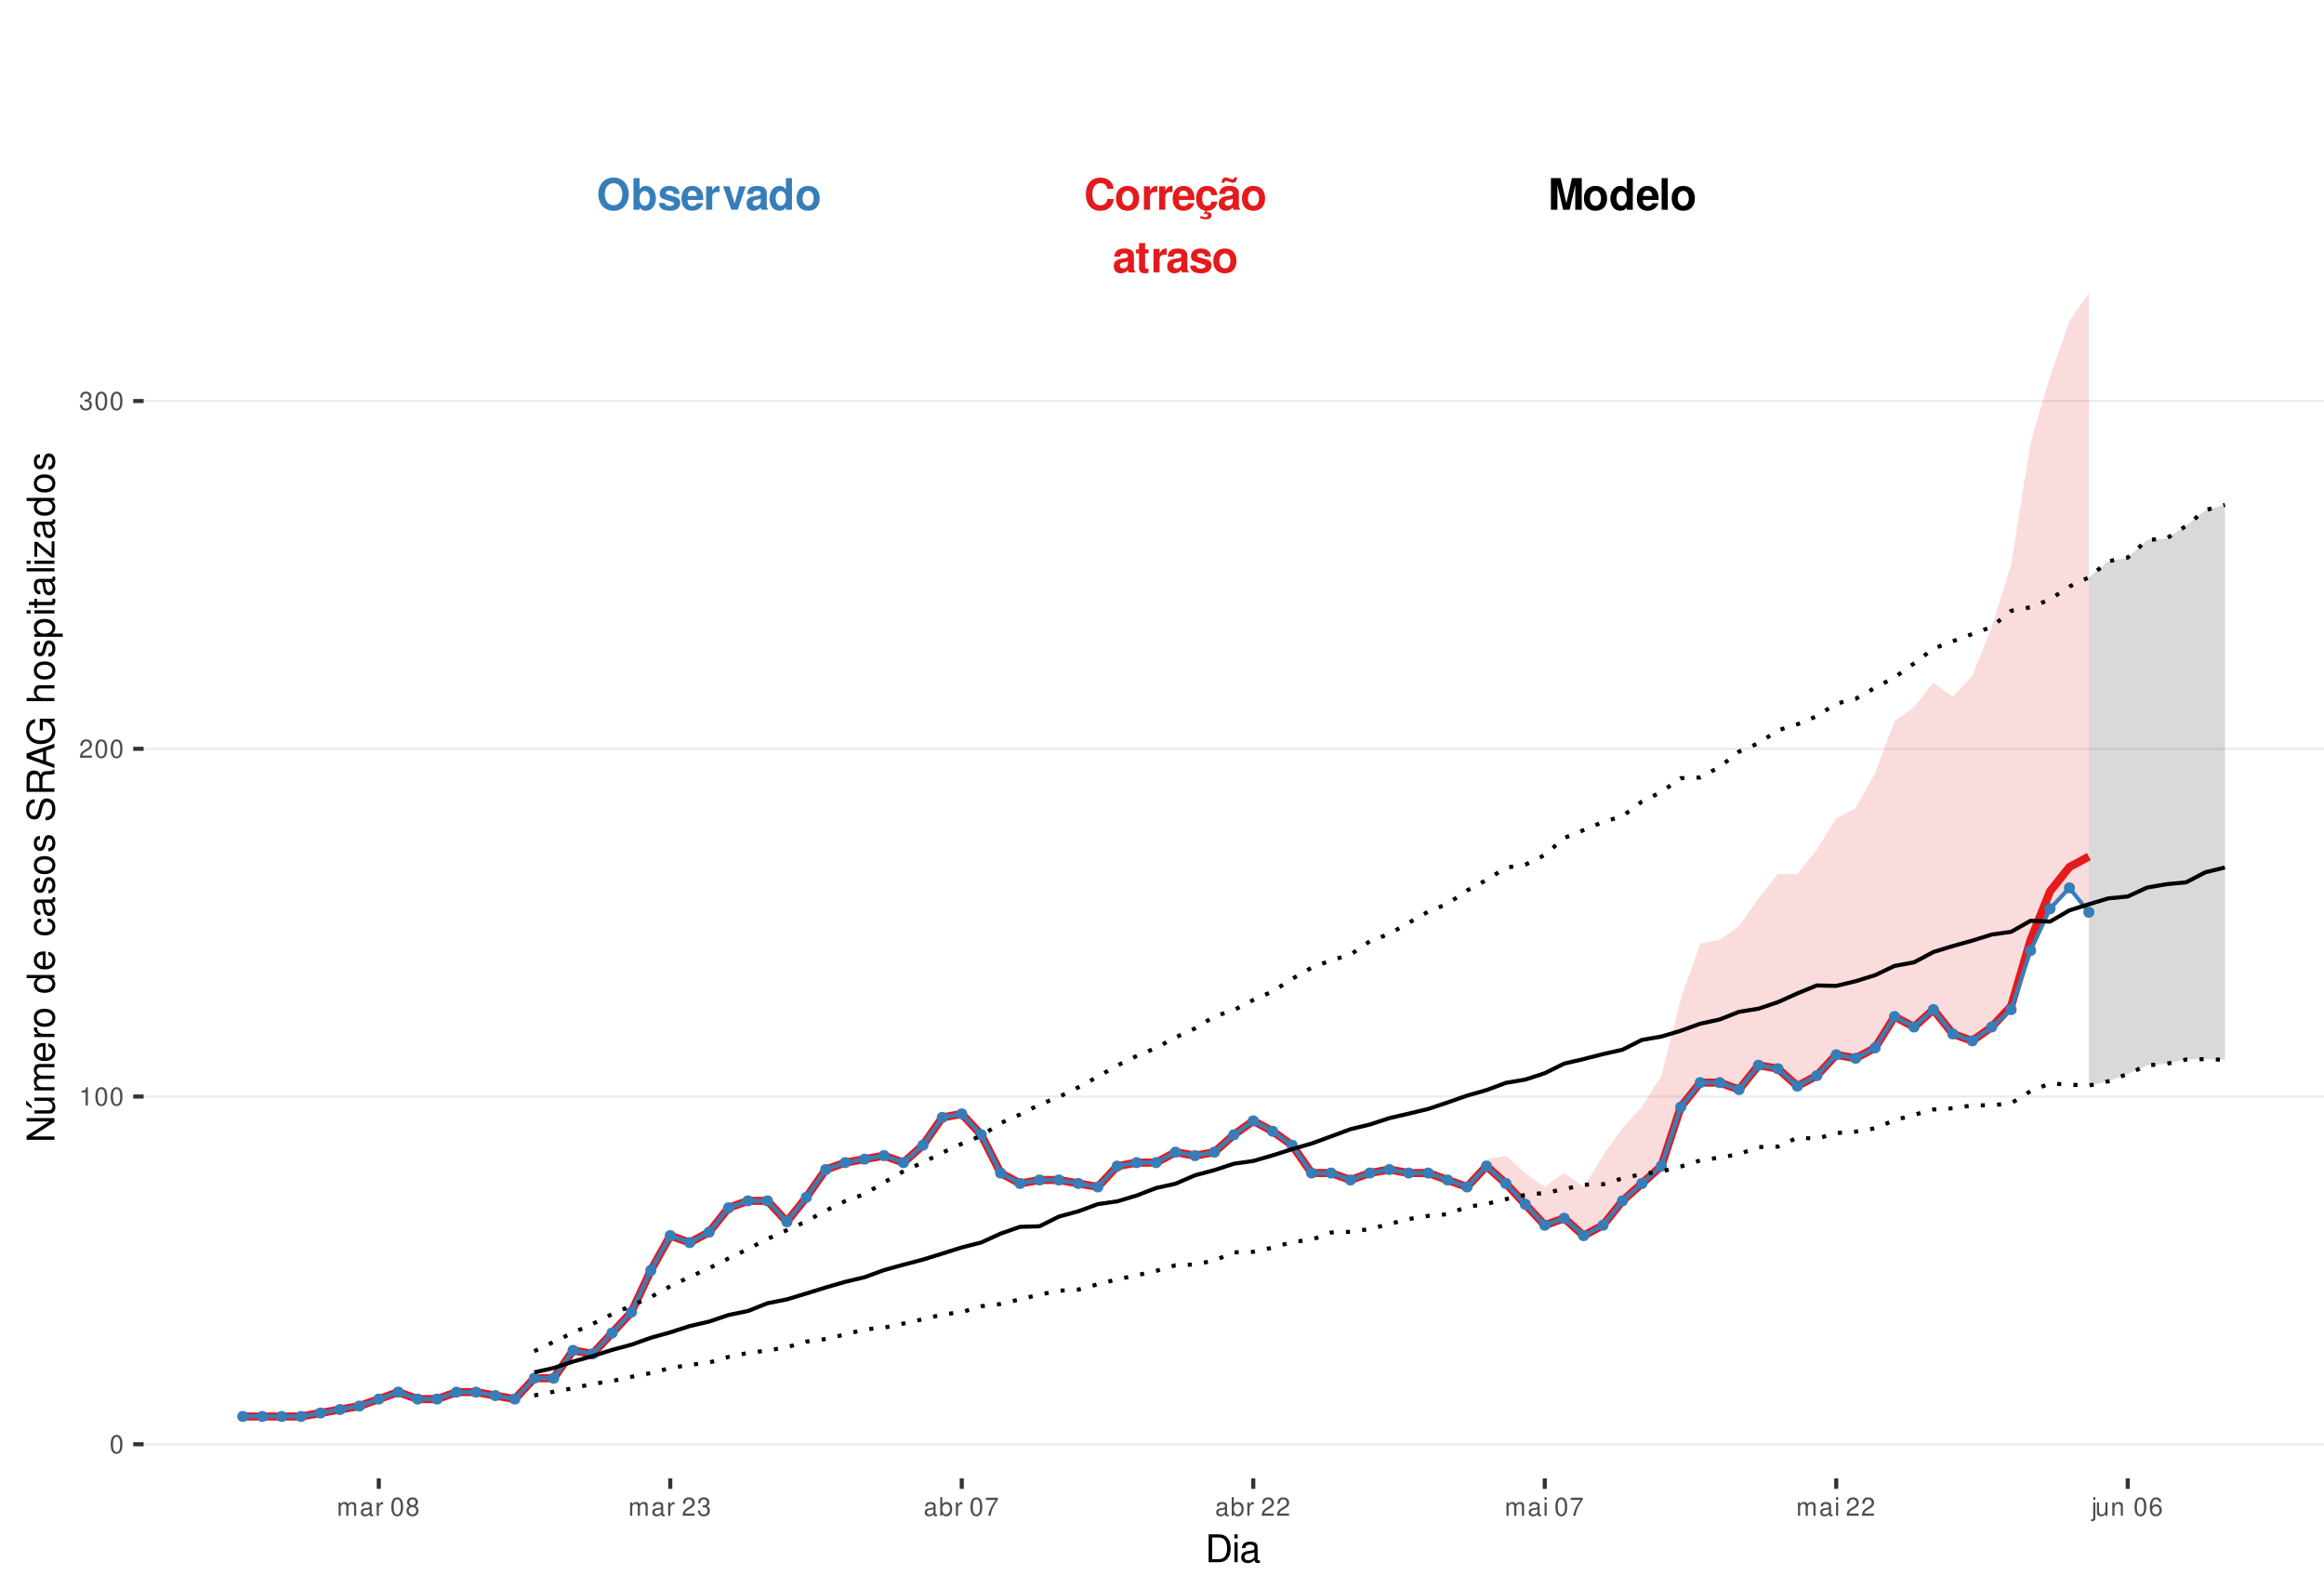 <?xml version="1.0" encoding="UTF-8"?>
<svg xmlns="http://www.w3.org/2000/svg" xmlns:xlink="http://www.w3.org/1999/xlink" width="609pt" height="413pt" viewBox="0 0 609 413" version="1.1">
<defs>
<g>
<symbol overflow="visible" id="glyph0-0">
<path style="stroke:none;" d=""/>
</symbol>
<symbol overflow="visible" id="glyph0-1">
<path style="stroke:none;" d="M 7.75 -5.484 C 7.703 -6.203 7.547 -6.656 7.203 -7.125 C 6.562 -7.969 5.547 -8.422 4.297 -8.422 C 1.953 -8.422 0.5 -6.75 0.5 -4.078 C 0.5 -1.406 1.938 0.266 4.25 0.266 C 6.328 0.266 7.688 -0.938 7.797 -2.828 L 6.125 -2.828 C 6.016 -1.781 5.359 -1.172 4.297 -1.172 C 2.984 -1.172 2.203 -2.234 2.203 -4.047 C 2.203 -5.875 3.016 -6.969 4.359 -6.969 C 5.344 -6.969 5.906 -6.5 6.125 -5.484 Z M 7.75 -5.484 "/>
</symbol>
<symbol overflow="visible" id="glyph0-2">
<path style="stroke:none;" d="M 3.422 -6.25 C 1.547 -6.25 0.391 -5 0.391 -2.984 C 0.391 -0.969 1.547 0.266 3.438 0.266 C 5.312 0.266 6.469 -0.969 6.469 -2.953 C 6.469 -5.031 5.344 -6.25 3.422 -6.25 Z M 3.438 -4.953 C 4.312 -4.953 4.875 -4.172 4.875 -2.969 C 4.875 -1.812 4.281 -1.031 3.438 -1.031 C 2.578 -1.031 1.984 -1.812 1.984 -2.984 C 1.984 -4.172 2.578 -4.953 3.438 -4.953 Z M 3.438 -4.953 "/>
</symbol>
<symbol overflow="visible" id="glyph0-3">
<path style="stroke:none;" d="M 0.719 -6.141 L 0.719 0 L 2.312 0 L 2.312 -3.266 C 2.312 -4.203 2.781 -4.656 3.703 -4.656 C 3.875 -4.656 4 -4.656 4.203 -4.625 L 4.203 -6.234 C 4.125 -6.25 4.078 -6.25 4.016 -6.25 C 3.281 -6.25 2.656 -5.766 2.312 -4.938 L 2.312 -6.141 Z M 0.719 -6.141 "/>
</symbol>
<symbol overflow="visible" id="glyph0-4">
<path style="stroke:none;" d="M 5.953 -2.578 C 5.969 -2.703 5.969 -2.766 5.969 -2.844 C 5.969 -3.453 5.875 -4.031 5.734 -4.453 C 5.328 -5.578 4.328 -6.25 3.094 -6.25 C 1.328 -6.25 0.25 -4.969 0.25 -2.906 C 0.25 -0.938 1.312 0.266 3.062 0.266 C 4.438 0.266 5.547 -0.516 5.906 -1.734 L 4.328 -1.734 C 4.141 -1.234 3.703 -0.953 3.109 -0.953 C 2.656 -0.953 2.297 -1.156 2.062 -1.484 C 1.922 -1.719 1.859 -1.984 1.844 -2.578 Z M 1.859 -3.625 C 1.969 -4.578 2.359 -5.031 3.078 -5.031 C 3.797 -5.031 4.234 -4.531 4.312 -3.625 Z M 1.859 -3.625 "/>
</symbol>
<symbol overflow="visible" id="glyph0-5">
<path style="stroke:none;" d="M 3.312 0.266 C 4.734 0.266 5.812 -0.703 5.938 -2.125 L 4.406 -2.125 C 4.219 -1.328 3.906 -1.031 3.281 -1.031 C 2.938 -1.031 2.594 -1.156 2.406 -1.391 C 2.141 -1.719 1.984 -2.312 1.984 -2.953 C 1.984 -3.531 2.094 -4.078 2.281 -4.438 C 2.469 -4.781 2.828 -4.953 3.281 -4.953 C 3.922 -4.953 4.234 -4.656 4.406 -3.844 L 5.938 -3.844 C 5.828 -5.344 4.828 -6.25 3.281 -6.25 C 1.438 -6.25 0.391 -5.047 0.391 -2.953 C 0.391 -1.078 1.25 0.031 2.828 0.234 L 2.328 1.203 C 2.547 1.109 2.672 1.062 2.891 1.062 C 3.234 1.062 3.469 1.234 3.469 1.469 C 3.469 1.734 3.188 1.938 2.828 1.938 C 2.5 1.938 2.203 1.859 1.641 1.594 L 1.422 2.188 C 2.125 2.438 2.484 2.5 2.984 2.5 C 3.938 2.5 4.453 2.125 4.453 1.438 C 4.453 0.938 4.125 0.641 3.578 0.641 C 3.406 0.641 3.266 0.656 3.109 0.719 Z M 3.312 0.266 "/>
</symbol>
<symbol overflow="visible" id="glyph0-6">
<path style="stroke:none;" d="M 5.953 -0.188 C 5.688 -0.453 5.594 -0.641 5.594 -0.938 L 5.594 -4.359 C 5.594 -5.609 4.75 -6.25 3.078 -6.25 C 1.422 -6.25 0.562 -5.547 0.453 -4.125 L 1.984 -4.125 C 2.062 -4.75 2.328 -4.953 3.109 -4.953 C 3.734 -4.953 4.031 -4.75 4.031 -4.344 C 4.031 -4.141 3.938 -3.969 3.766 -3.875 C 3.547 -3.75 3.547 -3.75 2.766 -3.625 L 2.125 -3.516 C 0.906 -3.312 0.312 -2.688 0.312 -1.578 C 0.312 -0.484 1.062 0.266 2.188 0.266 C 2.859 0.266 3.484 -0.016 4.047 -0.609 C 4.047 -0.297 4.078 -0.188 4.234 0 L 5.953 0 Z M 4.031 -2.469 C 4.031 -1.547 3.578 -1.031 2.781 -1.031 C 2.234 -1.031 1.906 -1.312 1.906 -1.766 C 1.906 -2.234 2.156 -2.469 2.828 -2.609 L 3.359 -2.703 C 3.781 -2.781 3.859 -2.812 4.031 -2.906 Z M 4.406 -8.516 C 4.359 -8.156 4.219 -7.969 3.984 -7.969 C 3.906 -7.969 3.672 -8.016 3.609 -8.047 L 2.781 -8.328 C 2.375 -8.469 2.359 -8.469 2.156 -8.469 C 1.531 -8.469 1.125 -7.953 1.078 -7.062 L 1.797 -7.062 C 1.859 -7.422 1.984 -7.578 2.25 -7.578 C 2.359 -7.578 2.469 -7.547 2.594 -7.5 L 3.406 -7.219 C 3.641 -7.125 3.859 -7.078 4.031 -7.078 C 4.703 -7.078 5.062 -7.547 5.109 -8.516 Z M 4.406 -8.516 "/>
</symbol>
<symbol overflow="visible" id="glyph0-7">
<path style="stroke:none;" d="M 5.953 -0.188 C 5.688 -0.453 5.594 -0.641 5.594 -0.938 L 5.594 -4.359 C 5.594 -5.609 4.75 -6.25 3.078 -6.25 C 1.422 -6.25 0.562 -5.547 0.453 -4.125 L 1.984 -4.125 C 2.062 -4.75 2.328 -4.953 3.109 -4.953 C 3.734 -4.953 4.031 -4.75 4.031 -4.344 C 4.031 -4.141 3.938 -3.969 3.766 -3.875 C 3.547 -3.75 3.547 -3.75 2.766 -3.625 L 2.125 -3.516 C 0.906 -3.312 0.312 -2.688 0.312 -1.578 C 0.312 -0.484 1.062 0.266 2.188 0.266 C 2.859 0.266 3.484 -0.016 4.047 -0.609 C 4.047 -0.297 4.078 -0.188 4.234 0 L 5.953 0 Z M 4.031 -2.469 C 4.031 -1.547 3.578 -1.031 2.781 -1.031 C 2.234 -1.031 1.906 -1.312 1.906 -1.766 C 1.906 -2.234 2.156 -2.469 2.828 -2.609 L 3.359 -2.703 C 3.781 -2.781 3.859 -2.812 4.031 -2.906 Z M 4.031 -2.469 "/>
</symbol>
<symbol overflow="visible" id="glyph0-8">
<path style="stroke:none;" d="M 3.422 -6.016 L 2.531 -6.016 L 2.531 -7.672 L 0.938 -7.672 L 0.938 -6.016 L 0.156 -6.016 L 0.156 -4.953 L 0.938 -4.953 L 0.938 -1.188 C 0.938 -0.219 1.453 0.266 2.5 0.266 C 2.859 0.266 3.125 0.234 3.422 0.141 L 3.422 -0.984 C 3.266 -0.953 3.188 -0.938 3.062 -0.938 C 2.641 -0.938 2.531 -1.062 2.531 -1.609 L 2.531 -4.953 L 3.422 -4.953 Z M 3.422 -6.016 "/>
</symbol>
<symbol overflow="visible" id="glyph0-9">
<path style="stroke:none;" d="M 5.75 -4.156 C 5.719 -5.453 4.719 -6.25 3.078 -6.25 C 1.516 -6.25 0.547 -5.453 0.547 -4.203 C 0.547 -3.781 0.672 -3.438 0.891 -3.203 C 1.109 -2.984 1.297 -2.875 1.891 -2.688 L 3.781 -2.094 C 4.188 -1.969 4.328 -1.844 4.328 -1.594 C 4.328 -1.219 3.875 -0.984 3.141 -0.984 C 2.719 -0.984 2.406 -1.062 2.203 -1.203 C 2.031 -1.328 1.953 -1.453 1.891 -1.781 L 0.328 -1.781 C 0.375 -0.438 1.359 0.266 3.234 0.266 C 4.078 0.266 4.734 0.078 5.188 -0.281 C 5.641 -0.641 5.922 -1.219 5.922 -1.812 C 5.922 -2.609 5.516 -3.125 4.703 -3.359 L 2.703 -3.953 C 2.25 -4.078 2.141 -4.172 2.141 -4.422 C 2.141 -4.766 2.5 -5 3.062 -5 C 3.828 -5 4.203 -4.719 4.203 -4.156 Z M 5.75 -4.156 "/>
</symbol>
<symbol overflow="visible" id="glyph0-10">
<path style="stroke:none;" d="M 2.453 -6.469 L 3.953 0 L 5.656 0 L 7.125 -6.469 L 7.125 0 L 8.828 0 L 8.828 -8.297 L 6.25 -8.297 L 4.797 -1.688 L 3.297 -8.297 L 0.75 -8.297 L 0.75 0 L 2.453 0 Z M 2.453 -6.469 "/>
</symbol>
<symbol overflow="visible" id="glyph0-11">
<path style="stroke:none;" d="M 4.609 0 L 6.203 0 L 6.203 -8.297 L 4.609 -8.297 L 4.609 -5.344 C 4.203 -5.953 3.688 -6.25 2.906 -6.25 C 1.438 -6.25 0.328 -4.828 0.328 -2.984 C 0.328 -2.156 0.578 -1.312 0.984 -0.719 C 1.406 -0.109 2.156 0.266 2.906 0.266 C 3.688 0.266 4.203 -0.016 4.609 -0.625 Z M 3.266 -4.906 C 4.078 -4.906 4.609 -4.141 4.609 -2.953 C 4.609 -1.844 4.062 -1.062 3.266 -1.062 C 2.469 -1.062 1.922 -1.859 1.922 -2.984 C 1.922 -4.125 2.469 -4.906 3.266 -4.906 Z M 3.266 -4.906 "/>
</symbol>
<symbol overflow="visible" id="glyph0-12">
<path style="stroke:none;" d="M 2.359 -8.297 L 0.766 -8.297 L 0.766 0 L 2.359 0 Z M 2.359 -8.297 "/>
</symbol>
<symbol overflow="visible" id="glyph0-13">
<path style="stroke:none;" d="M 4.438 -8.422 C 3.281 -8.422 2.328 -8.047 1.609 -7.281 C 0.875 -6.484 0.453 -5.328 0.453 -4.078 C 0.453 -2.844 0.875 -1.672 1.609 -0.891 C 2.328 -0.109 3.266 0.266 4.453 0.266 C 5.625 0.266 6.562 -0.109 7.281 -0.891 C 8 -1.656 8.438 -2.859 8.438 -4.031 C 8.438 -5.328 8.016 -6.5 7.281 -7.281 C 6.547 -8.062 5.641 -8.422 4.438 -8.422 Z M 4.453 -6.969 C 5.844 -6.969 6.734 -5.828 6.734 -4.031 C 6.734 -2.328 5.812 -1.188 4.453 -1.188 C 3.062 -1.188 2.156 -2.328 2.156 -4.078 C 2.156 -5.828 3.062 -6.969 4.453 -6.969 Z M 4.453 -6.969 "/>
</symbol>
<symbol overflow="visible" id="glyph0-14">
<path style="stroke:none;" d="M 0.672 -8.297 L 0.672 0 L 2.266 0 L 2.266 -0.625 C 2.656 -0.016 3.188 0.266 3.953 0.266 C 5.422 0.266 6.547 -1.141 6.547 -2.984 C 6.547 -3.828 6.297 -4.656 5.875 -5.25 C 5.453 -5.859 4.703 -6.25 3.953 -6.25 C 3.188 -6.25 2.656 -5.953 2.266 -5.344 L 2.266 -8.297 Z M 3.609 -4.906 C 4.391 -4.906 4.953 -4.125 4.953 -2.984 C 4.953 -1.859 4.406 -1.062 3.609 -1.062 C 2.797 -1.062 2.266 -1.828 2.266 -3.016 C 2.266 -4.141 2.812 -4.906 3.609 -4.906 Z M 3.609 -4.906 "/>
</symbol>
<symbol overflow="visible" id="glyph0-15">
<path style="stroke:none;" d="M 3.984 0 L 6.094 -6.141 L 4.406 -6.141 L 3.172 -1.656 L 1.844 -6.141 L 0.156 -6.141 L 2.312 0 Z M 3.984 0 "/>
</symbol>
<symbol overflow="visible" id="glyph1-0">
<path style="stroke:none;" d=""/>
</symbol>
<symbol overflow="visible" id="glyph1-1">
<path style="stroke:none;" d="M 1.828 -4.812 C 1.391 -4.812 0.984 -4.609 0.75 -4.281 C 0.438 -3.859 0.281 -3.219 0.281 -2.328 C 0.281 -0.703 0.812 0.156 1.828 0.156 C 2.828 0.156 3.375 -0.703 3.375 -2.297 C 3.375 -3.219 3.234 -3.844 2.922 -4.281 C 2.672 -4.625 2.281 -4.812 1.828 -4.812 Z M 1.828 -4.297 C 2.469 -4.297 2.781 -3.641 2.781 -2.344 C 2.781 -0.969 2.469 -0.328 1.812 -0.328 C 1.203 -0.328 0.891 -1 0.891 -2.328 C 0.891 -3.641 1.203 -4.297 1.828 -4.297 Z M 1.828 -4.297 "/>
</symbol>
<symbol overflow="visible" id="glyph1-2">
<path style="stroke:none;" d="M 1.719 -3.422 L 1.719 0 L 2.312 0 L 2.312 -4.812 L 1.922 -4.812 C 1.719 -4.078 1.578 -3.969 0.672 -3.859 L 0.672 -3.422 Z M 1.719 -3.422 "/>
</symbol>
<symbol overflow="visible" id="glyph1-3">
<path style="stroke:none;" d="M 3.375 -0.578 L 0.891 -0.578 C 0.938 -0.984 1.156 -1.234 1.734 -1.578 L 2.406 -1.953 C 3.062 -2.328 3.406 -2.812 3.406 -3.406 C 3.406 -3.812 3.234 -4.188 2.969 -4.438 C 2.688 -4.688 2.344 -4.812 1.891 -4.812 C 1.297 -4.812 0.844 -4.594 0.578 -4.188 C 0.422 -3.938 0.344 -3.641 0.328 -3.141 L 0.922 -3.141 C 0.938 -3.469 0.984 -3.672 1.062 -3.828 C 1.219 -4.125 1.516 -4.297 1.875 -4.297 C 2.406 -4.297 2.797 -3.906 2.797 -3.391 C 2.797 -3.016 2.578 -2.672 2.156 -2.438 L 1.547 -2.078 C 0.562 -1.516 0.281 -1.062 0.219 0 L 3.375 0 Z M 3.375 -0.578 "/>
</symbol>
<symbol overflow="visible" id="glyph1-4">
<path style="stroke:none;" d="M 1.469 -2.219 L 1.797 -2.219 C 2.422 -2.219 2.766 -1.922 2.766 -1.344 C 2.766 -0.734 2.406 -0.359 1.797 -0.359 C 1.156 -0.359 0.844 -0.688 0.797 -1.391 L 0.219 -1.391 C 0.234 -1.016 0.312 -0.766 0.422 -0.547 C 0.672 -0.078 1.125 0.156 1.766 0.156 C 2.75 0.156 3.375 -0.438 3.375 -1.344 C 3.375 -1.953 3.141 -2.297 2.562 -2.484 C 3.016 -2.672 3.234 -3 3.234 -3.484 C 3.234 -4.312 2.688 -4.812 1.797 -4.812 C 0.844 -4.812 0.328 -4.281 0.312 -3.266 L 0.906 -3.266 C 0.906 -3.547 0.938 -3.719 1 -3.875 C 1.141 -4.141 1.438 -4.297 1.797 -4.297 C 2.312 -4.297 2.625 -3.984 2.625 -3.469 C 2.625 -3.125 2.516 -2.922 2.25 -2.812 C 2.094 -2.75 1.875 -2.719 1.469 -2.703 Z M 1.469 -2.219 "/>
</symbol>
<symbol overflow="visible" id="glyph1-5">
<path style="stroke:none;" d="M 0.469 -3.484 L 0.469 0 L 1.031 0 L 1.031 -2.188 C 1.031 -2.703 1.391 -3.109 1.844 -3.109 C 2.25 -3.109 2.484 -2.844 2.484 -2.406 L 2.484 0 L 3.047 0 L 3.047 -2.188 C 3.047 -2.703 3.422 -3.109 3.875 -3.109 C 4.266 -3.109 4.516 -2.844 4.516 -2.406 L 4.516 0 L 5.078 0 L 5.078 -2.609 C 5.078 -3.234 4.719 -3.594 4.062 -3.594 C 3.594 -3.594 3.312 -3.453 2.984 -3.062 C 2.781 -3.422 2.5 -3.594 2.047 -3.594 C 1.578 -3.594 1.266 -3.422 0.984 -3 L 0.984 -3.484 Z M 0.469 -3.484 "/>
</symbol>
<symbol overflow="visible" id="glyph1-6">
<path style="stroke:none;" d="M 3.562 -0.328 C 3.5 -0.312 3.469 -0.312 3.438 -0.312 C 3.25 -0.312 3.141 -0.406 3.141 -0.578 L 3.141 -2.641 C 3.141 -3.25 2.688 -3.594 1.828 -3.594 C 1.312 -3.594 0.906 -3.438 0.672 -3.188 C 0.516 -3 0.453 -2.797 0.438 -2.453 L 0.984 -2.453 C 1.031 -2.875 1.297 -3.078 1.812 -3.078 C 2.312 -3.078 2.594 -2.891 2.594 -2.562 L 2.594 -2.406 C 2.578 -2.172 2.469 -2.078 2.016 -2.031 C 1.219 -1.922 1.109 -1.891 0.891 -1.812 C 0.484 -1.641 0.281 -1.328 0.281 -0.875 C 0.281 -0.25 0.719 0.156 1.422 0.156 C 1.859 0.156 2.219 0 2.609 -0.359 C 2.656 0 2.828 0.156 3.188 0.156 C 3.297 0.156 3.375 0.141 3.562 0.094 Z M 2.594 -1.094 C 2.594 -0.906 2.531 -0.797 2.375 -0.641 C 2.141 -0.438 1.875 -0.328 1.547 -0.328 C 1.109 -0.328 0.859 -0.547 0.859 -0.891 C 0.859 -1.266 1.094 -1.438 1.703 -1.531 C 2.297 -1.609 2.406 -1.641 2.594 -1.719 Z M 2.594 -1.094 "/>
</symbol>
<symbol overflow="visible" id="glyph1-7">
<path style="stroke:none;" d="M 0.453 -3.484 L 0.453 0 L 1.016 0 L 1.016 -1.812 C 1.031 -2.656 1.375 -3.016 2.141 -3 L 2.141 -3.562 C 2.047 -3.578 1.984 -3.594 1.922 -3.594 C 1.562 -3.594 1.297 -3.375 0.969 -2.859 L 0.969 -3.484 Z M 0.453 -3.484 "/>
</symbol>
<symbol overflow="visible" id="glyph1-8">
<path style="stroke:none;" d=""/>
</symbol>
<symbol overflow="visible" id="glyph1-9">
<path style="stroke:none;" d="M 2.609 -2.531 C 3.094 -2.828 3.25 -3.078 3.25 -3.531 C 3.25 -4.281 2.672 -4.812 1.828 -4.812 C 1 -4.812 0.406 -4.281 0.406 -3.531 C 0.406 -3.078 0.562 -2.844 1.047 -2.531 C 0.516 -2.266 0.25 -1.875 0.25 -1.344 C 0.25 -0.453 0.891 0.156 1.828 0.156 C 2.766 0.156 3.422 -0.453 3.422 -1.344 C 3.422 -1.875 3.141 -2.266 2.609 -2.531 Z M 1.828 -4.297 C 2.328 -4.297 2.656 -4 2.656 -3.516 C 2.656 -3.062 2.328 -2.766 1.828 -2.766 C 1.328 -2.766 1.016 -3.062 1.016 -3.531 C 1.016 -4 1.328 -4.297 1.828 -4.297 Z M 1.828 -2.266 C 2.422 -2.266 2.812 -1.891 2.812 -1.328 C 2.812 -0.75 2.422 -0.359 1.812 -0.359 C 1.25 -0.359 0.844 -0.766 0.844 -1.312 C 0.844 -1.891 1.234 -2.266 1.828 -2.266 Z M 1.828 -2.266 "/>
</symbol>
<symbol overflow="visible" id="glyph1-10">
<path style="stroke:none;" d="M 0.359 -4.859 L 0.359 0 L 0.859 0 L 0.859 -0.453 C 1.125 -0.047 1.484 0.156 1.969 0.156 C 2.875 0.156 3.484 -0.594 3.484 -1.75 C 3.484 -2.891 2.922 -3.594 1.984 -3.594 C 1.516 -3.594 1.172 -3.406 0.906 -3.016 L 0.906 -4.859 Z M 1.891 -3.062 C 2.5 -3.062 2.906 -2.531 2.906 -1.703 C 2.906 -0.906 2.484 -0.359 1.891 -0.359 C 1.297 -0.359 0.906 -0.906 0.906 -1.719 C 0.906 -2.531 1.297 -3.062 1.891 -3.062 Z M 1.891 -3.062 "/>
</symbol>
<symbol overflow="visible" id="glyph1-11">
<path style="stroke:none;" d="M 3.469 -4.719 L 0.312 -4.719 L 0.312 -4.141 L 2.859 -4.141 C 1.734 -2.531 1.266 -1.547 0.922 0 L 1.547 0 C 1.797 -1.516 2.391 -2.812 3.469 -4.234 Z M 3.469 -4.719 "/>
</symbol>
<symbol overflow="visible" id="glyph1-12">
<path style="stroke:none;" d="M 1 -3.484 L 0.453 -3.484 L 0.453 0 L 1 0 Z M 1 -4.859 L 0.438 -4.859 L 0.438 -4.156 L 1 -4.156 Z M 1 -4.859 "/>
</symbol>
<symbol overflow="visible" id="glyph1-13">
<path style="stroke:none;" d="M 0.469 -3.484 L 0.469 0.5 C 0.469 0.859 0.359 0.969 0.016 0.969 C -0.031 0.969 -0.047 0.969 -0.125 0.953 L -0.125 1.438 C -0.047 1.438 -0.016 1.453 0.062 1.453 C 0.688 1.453 1.016 1.203 1.016 0.719 L 1.016 -3.484 Z M 1.016 -4.859 L 0.469 -4.859 L 0.469 -4.156 L 1.016 -4.156 Z M 1.016 -4.859 "/>
</symbol>
<symbol overflow="visible" id="glyph1-14">
<path style="stroke:none;" d="M 3.203 0 L 3.203 -3.484 L 2.656 -3.484 L 2.656 -1.516 C 2.656 -0.797 2.281 -0.328 1.703 -0.328 C 1.266 -0.328 0.984 -0.594 0.984 -1.016 L 0.984 -3.484 L 0.438 -3.484 L 0.438 -0.797 C 0.438 -0.219 0.859 0.156 1.547 0.156 C 2.062 0.156 2.391 -0.031 2.703 -0.484 L 2.703 0 Z M 3.203 0 "/>
</symbol>
<symbol overflow="visible" id="glyph1-15">
<path style="stroke:none;" d="M 0.469 -3.484 L 0.469 0 L 1.031 0 L 1.031 -1.922 C 1.031 -2.641 1.391 -3.109 1.969 -3.109 C 2.406 -3.109 2.688 -2.828 2.688 -2.422 L 2.688 0 L 3.234 0 L 3.234 -2.641 C 3.234 -3.219 2.812 -3.594 2.141 -3.594 C 1.625 -3.594 1.281 -3.391 0.984 -2.906 L 0.984 -3.484 Z M 0.469 -3.484 "/>
</symbol>
<symbol overflow="visible" id="glyph1-16">
<path style="stroke:none;" d="M 3.312 -3.562 C 3.203 -4.344 2.703 -4.812 1.984 -4.812 C 1.453 -4.812 0.984 -4.562 0.719 -4.125 C 0.406 -3.656 0.281 -3.062 0.281 -2.203 C 0.281 -1.391 0.406 -0.875 0.688 -0.453 C 0.938 -0.047 1.344 0.156 1.875 0.156 C 2.766 0.156 3.422 -0.516 3.422 -1.453 C 3.422 -2.344 2.812 -2.969 1.969 -2.969 C 1.5 -2.969 1.141 -2.797 0.891 -2.438 C 0.891 -3.641 1.266 -4.297 1.938 -4.297 C 2.344 -4.297 2.641 -4.031 2.734 -3.562 Z M 1.891 -2.453 C 2.469 -2.453 2.812 -2.047 2.812 -1.406 C 2.812 -0.812 2.422 -0.359 1.875 -0.359 C 1.328 -0.359 0.922 -0.828 0.922 -1.438 C 0.922 -2.031 1.312 -2.453 1.891 -2.453 Z M 1.891 -2.453 "/>
</symbol>
<symbol overflow="visible" id="glyph2-0">
<path style="stroke:none;" d=""/>
</symbol>
<symbol overflow="visible" id="glyph2-1">
<path style="stroke:none;" d="M 0.891 0 L 3.703 0 C 5.547 0 6.672 -1.375 6.672 -3.656 C 6.672 -5.906 5.547 -7.297 3.703 -7.297 L 0.891 -7.297 Z M 1.812 -0.812 L 1.812 -6.469 L 3.547 -6.469 C 4.984 -6.469 5.734 -5.5 5.734 -3.641 C 5.734 -1.797 4.984 -0.812 3.547 -0.812 Z M 1.812 -0.812 "/>
</symbol>
<symbol overflow="visible" id="glyph2-2">
<path style="stroke:none;" d="M 1.5 -5.234 L 0.672 -5.234 L 0.672 0 L 1.5 0 Z M 1.5 -7.297 L 0.656 -7.297 L 0.656 -6.234 L 1.5 -6.234 Z M 1.5 -7.297 "/>
</symbol>
<symbol overflow="visible" id="glyph2-3">
<path style="stroke:none;" d="M 5.344 -0.484 C 5.266 -0.469 5.219 -0.469 5.172 -0.469 C 4.875 -0.469 4.719 -0.625 4.719 -0.875 L 4.719 -3.953 C 4.719 -4.891 4.047 -5.391 2.75 -5.391 C 1.984 -5.391 1.375 -5.172 1.016 -4.781 C 0.766 -4.516 0.672 -4.203 0.656 -3.688 L 1.484 -3.688 C 1.562 -4.328 1.938 -4.625 2.719 -4.625 C 3.484 -4.625 3.891 -4.344 3.891 -3.844 L 3.891 -3.625 C 3.875 -3.266 3.703 -3.125 3.016 -3.047 C 1.844 -2.891 1.656 -2.844 1.344 -2.719 C 0.734 -2.453 0.422 -2 0.422 -1.312 C 0.422 -0.375 1.078 0.234 2.141 0.234 C 2.797 0.234 3.328 0 3.922 -0.547 C 3.984 0 4.234 0.234 4.781 0.234 C 4.953 0.234 5.062 0.203 5.344 0.141 Z M 3.891 -1.656 C 3.891 -1.375 3.812 -1.203 3.562 -0.969 C 3.219 -0.656 2.812 -0.5 2.312 -0.5 C 1.672 -0.5 1.297 -0.812 1.297 -1.344 C 1.297 -1.891 1.656 -2.172 2.547 -2.297 C 3.438 -2.422 3.609 -2.453 3.891 -2.594 Z M 3.891 -1.656 "/>
</symbol>
<symbol overflow="visible" id="glyph3-0">
<path style="stroke:none;" d=""/>
</symbol>
<symbol overflow="visible" id="glyph3-1">
<path style="stroke:none;" d="M -7.297 -6.453 L -7.297 -5.578 L -1.328 -5.578 L -7.297 -1.766 L -7.297 -0.766 L 0 -0.766 L 0 -1.641 L -5.906 -1.641 L 0 -5.406 L 0 -6.453 Z M -7.297 -6.453 "/>
</symbol>
<symbol overflow="visible" id="glyph3-2">
<path style="stroke:none;" d="M 0 -4.812 L -5.234 -4.812 L -5.234 -3.984 L -2.266 -3.984 C -1.203 -3.984 -0.5 -3.438 -0.5 -2.562 C -0.5 -1.906 -0.906 -1.484 -1.531 -1.484 L -5.234 -1.484 L -5.234 -0.656 L -1.203 -0.656 C -0.328 -0.656 0.234 -1.297 0.234 -2.312 C 0.234 -3.094 -0.047 -3.578 -0.734 -4.062 L 0 -4.062 Z M -7.406 -2.953 L -5.922 -2 L -5.922 -2.594 L -7.406 -4.094 Z M -7.406 -2.953 "/>
</symbol>
<symbol overflow="visible" id="glyph3-3">
<path style="stroke:none;" d="M -5.234 -0.703 L 0 -0.703 L 0 -1.547 L -3.297 -1.547 C -4.047 -1.547 -4.656 -2.094 -4.656 -2.766 C -4.656 -3.391 -4.281 -3.734 -3.609 -3.734 L 0 -3.734 L 0 -4.578 L -3.297 -4.578 C -4.047 -4.578 -4.656 -5.125 -4.656 -5.812 C -4.656 -6.422 -4.266 -6.781 -3.609 -6.781 L 0 -6.781 L 0 -7.625 L -3.938 -7.625 C -4.875 -7.625 -5.391 -7.078 -5.391 -6.094 C -5.391 -5.406 -5.188 -4.984 -4.594 -4.484 C -5.156 -4.188 -5.391 -3.766 -5.391 -3.078 C -5.391 -2.375 -5.125 -1.906 -4.5 -1.469 L -5.234 -1.469 Z M -5.234 -0.703 "/>
</symbol>
<symbol overflow="visible" id="glyph3-4">
<path style="stroke:none;" d="M -2.344 -5.125 C -3.141 -5.125 -3.625 -5.062 -4.016 -4.922 C -4.875 -4.578 -5.391 -3.781 -5.391 -2.797 C -5.391 -1.344 -4.281 -0.406 -2.547 -0.406 C -0.812 -0.406 0.234 -1.297 0.234 -2.781 C 0.234 -3.984 -0.453 -4.812 -1.594 -5.016 L -1.594 -4.188 C -0.906 -3.953 -0.547 -3.484 -0.547 -2.812 C -0.547 -2.281 -0.781 -1.828 -1.219 -1.547 C -1.516 -1.344 -1.812 -1.281 -2.344 -1.266 Z M -3.016 -1.297 C -3.984 -1.359 -4.625 -1.953 -4.625 -2.797 C -4.625 -3.641 -3.953 -4.234 -3.016 -4.234 Z M -3.016 -1.297 "/>
</symbol>
<symbol overflow="visible" id="glyph3-5">
<path style="stroke:none;" d="M -5.234 -0.688 L 0 -0.688 L 0 -1.531 L -2.719 -1.531 C -3.984 -1.547 -4.547 -2.062 -4.516 -3.203 L -5.359 -3.203 C -5.375 -3.062 -5.391 -2.984 -5.391 -2.891 C -5.391 -2.344 -5.062 -1.938 -4.297 -1.453 L -5.234 -1.453 Z M -5.234 -0.688 "/>
</symbol>
<symbol overflow="visible" id="glyph3-6">
<path style="stroke:none;" d="M -5.391 -2.719 C -5.391 -1.234 -4.344 -0.359 -2.578 -0.359 C -0.812 -0.359 0.234 -1.234 0.234 -2.734 C 0.234 -4.203 -0.812 -5.094 -2.547 -5.094 C -4.359 -5.094 -5.391 -4.234 -5.391 -2.719 Z M -4.625 -2.734 C -4.625 -3.672 -3.844 -4.234 -2.547 -4.234 C -1.312 -4.234 -0.547 -3.656 -0.547 -2.734 C -0.547 -1.797 -1.312 -1.234 -2.578 -1.234 C -3.844 -1.234 -4.625 -1.797 -4.625 -2.734 Z M -4.625 -2.734 "/>
</symbol>
<symbol overflow="visible" id="glyph3-7">
<path style="stroke:none;" d=""/>
</symbol>
<symbol overflow="visible" id="glyph3-8">
<path style="stroke:none;" d="M -7.297 -4.953 L -7.297 -4.125 L -4.578 -4.125 C -5.109 -3.766 -5.391 -3.203 -5.391 -2.516 C -5.391 -1.156 -4.297 -0.266 -2.625 -0.266 C -0.859 -0.266 0.234 -1.125 0.234 -2.547 C 0.234 -3.266 -0.047 -3.766 -0.688 -4.203 L 0 -4.203 L 0 -4.953 Z M -4.609 -2.656 C -4.609 -3.547 -3.812 -4.125 -2.562 -4.125 C -1.344 -4.125 -0.547 -3.547 -0.547 -2.656 C -0.547 -1.734 -1.359 -1.125 -2.578 -1.125 C -3.797 -1.125 -4.609 -1.734 -4.609 -2.656 Z M -4.609 -2.656 "/>
</symbol>
<symbol overflow="visible" id="glyph3-9">
<path style="stroke:none;" d="M -3.484 -4.703 C -3.984 -4.672 -4.312 -4.562 -4.609 -4.359 C -5.094 -4 -5.391 -3.375 -5.391 -2.641 C -5.391 -1.219 -4.266 -0.312 -2.531 -0.312 C -0.844 -0.312 0.234 -1.203 0.234 -2.625 C 0.234 -3.875 -0.516 -4.672 -1.797 -4.766 L -1.797 -3.938 C -0.953 -3.797 -0.547 -3.359 -0.547 -2.656 C -0.547 -1.734 -1.297 -1.188 -2.531 -1.188 C -3.844 -1.188 -4.625 -1.719 -4.625 -2.625 C -4.625 -3.328 -4.203 -3.766 -3.484 -3.875 Z M -3.484 -4.703 "/>
</symbol>
<symbol overflow="visible" id="glyph3-10">
<path style="stroke:none;" d="M -0.484 -5.344 C -0.469 -5.266 -0.469 -5.219 -0.469 -5.172 C -0.469 -4.875 -0.625 -4.719 -0.875 -4.719 L -3.953 -4.719 C -4.891 -4.719 -5.391 -4.047 -5.391 -2.75 C -5.391 -1.984 -5.172 -1.375 -4.781 -1.016 C -4.516 -0.766 -4.203 -0.672 -3.688 -0.656 L -3.688 -1.484 C -4.328 -1.562 -4.625 -1.938 -4.625 -2.719 C -4.625 -3.484 -4.344 -3.891 -3.844 -3.891 L -3.625 -3.891 C -3.266 -3.875 -3.125 -3.703 -3.047 -3.016 C -2.891 -1.844 -2.844 -1.656 -2.719 -1.344 C -2.453 -0.734 -2 -0.422 -1.312 -0.422 C -0.375 -0.422 0.234 -1.078 0.234 -2.141 C 0.234 -2.797 0 -3.328 -0.547 -3.922 C 0 -3.984 0.234 -4.234 0.234 -4.781 C 0.234 -4.953 0.203 -5.062 0.141 -5.344 Z M -1.656 -3.891 C -1.375 -3.891 -1.203 -3.812 -0.969 -3.562 C -0.656 -3.219 -0.5 -2.812 -0.5 -2.312 C -0.5 -1.672 -0.812 -1.297 -1.344 -1.297 C -1.891 -1.297 -2.172 -1.656 -2.297 -2.547 C -2.422 -3.438 -2.453 -3.609 -2.594 -3.891 Z M -1.656 -3.891 "/>
</symbol>
<symbol overflow="visible" id="glyph3-11">
<path style="stroke:none;" d="M -3.781 -4.375 C -4.812 -4.375 -5.391 -3.688 -5.391 -2.484 C -5.391 -1.266 -4.766 -0.469 -3.797 -0.469 C -2.969 -0.469 -2.578 -0.891 -2.281 -2.125 L -2.094 -2.906 C -1.953 -3.484 -1.734 -3.719 -1.375 -3.719 C -0.875 -3.719 -0.547 -3.234 -0.547 -2.5 C -0.547 -2.047 -0.672 -1.672 -0.891 -1.453 C -1.047 -1.328 -1.188 -1.266 -1.562 -1.219 L -1.562 -0.344 C -0.344 -0.375 0.234 -1.062 0.234 -2.438 C 0.234 -3.75 -0.422 -4.594 -1.438 -4.594 C -2.203 -4.594 -2.641 -4.156 -2.891 -3.109 L -3.078 -2.312 C -3.234 -1.625 -3.453 -1.344 -3.828 -1.344 C -4.312 -1.344 -4.625 -1.766 -4.625 -2.453 C -4.625 -3.125 -4.328 -3.484 -3.781 -3.5 Z M -3.781 -4.375 "/>
</symbol>
<symbol overflow="visible" id="glyph3-12">
<path style="stroke:none;" d="M -5.156 -5.953 C -5.656 -5.953 -5.797 -5.938 -6.125 -5.766 C -6.969 -5.375 -7.406 -4.516 -7.406 -3.297 C -7.406 -1.688 -6.594 -0.703 -5.266 -0.703 C -4.375 -0.703 -3.812 -1.172 -3.562 -2.125 L -3.094 -3.938 C -2.844 -4.875 -2.484 -5.281 -1.906 -5.281 C -1.516 -5.281 -1.125 -5.062 -0.906 -4.766 C -0.688 -4.469 -0.594 -4.016 -0.594 -3.422 C -0.594 -2.625 -0.781 -2.094 -1.203 -1.734 C -1.516 -1.469 -1.875 -1.344 -2.312 -1.359 L -2.312 -0.484 C -1.656 -0.484 -1.203 -0.625 -0.812 -0.906 C -0.125 -1.406 0.234 -2.25 0.234 -3.359 C 0.234 -4.234 0.031 -4.938 -0.328 -5.406 C -0.719 -5.906 -1.375 -6.203 -2 -6.203 C -2.906 -6.203 -3.562 -5.656 -3.828 -4.656 L -4.312 -2.828 C -4.562 -1.953 -4.844 -1.625 -5.406 -1.625 C -6.141 -1.625 -6.625 -2.281 -6.625 -3.266 C -6.625 -4.422 -6.109 -5.062 -5.156 -5.078 Z M -5.156 -5.953 "/>
</symbol>
<symbol overflow="visible" id="glyph3-13">
<path style="stroke:none;" d="M -3.141 -1.859 L -3.141 -4.266 C -3.141 -5.094 -2.734 -5.453 -1.844 -5.453 L -1.188 -5.453 C -0.734 -5.453 -0.297 -5.531 0 -5.656 L 0 -6.797 L -0.234 -6.797 C -0.469 -6.438 -0.734 -6.375 -1.703 -6.344 C -2.906 -6.344 -3.266 -6.156 -3.594 -5.359 C -4.016 -6.188 -4.5 -6.516 -5.344 -6.516 C -6.594 -6.516 -7.297 -5.734 -7.297 -4.297 L -7.297 -0.938 L 0 -0.938 L 0 -1.859 Z M -3.953 -1.859 L -6.469 -1.859 L -6.469 -4.109 C -6.469 -4.625 -6.391 -4.938 -6.188 -5.156 C -5.984 -5.406 -5.656 -5.547 -5.219 -5.547 C -4.344 -5.547 -3.953 -5.094 -3.953 -4.109 Z M -3.953 -1.859 "/>
</symbol>
<symbol overflow="visible" id="glyph3-14">
<path style="stroke:none;" d="M -2.188 -4.734 L 0 -5.484 L 0 -6.531 L -7.297 -3.969 L -7.297 -2.766 L 0 -0.172 L 0 -1.156 L -2.188 -1.938 Z M -2.969 -4.484 L -2.969 -2.156 L -6.297 -3.359 Z M -2.969 -4.484 "/>
</symbol>
<symbol overflow="visible" id="glyph3-15">
<path style="stroke:none;" d="M -3.844 -7.094 L -3.844 -4.047 L -3.031 -4.047 L -3.031 -6.266 L -2.828 -6.266 C -1.531 -6.266 -0.594 -5.312 -0.594 -3.984 C -0.594 -3.234 -0.859 -2.562 -1.328 -2.141 C -1.844 -1.656 -2.719 -1.375 -3.625 -1.375 C -5.406 -1.375 -6.594 -2.391 -6.594 -3.938 C -6.594 -5.047 -6.016 -5.844 -5.078 -6.047 L -5.078 -6.984 C -6.562 -6.734 -7.406 -5.609 -7.406 -3.938 C -7.406 -3.047 -7.188 -2.328 -6.703 -1.766 C -6.016 -0.906 -4.875 -0.438 -3.562 -0.438 C -1.328 -0.438 0.234 -1.812 0.234 -3.781 C 0.234 -4.766 -0.141 -5.547 -0.938 -6.266 L 0.047 -6.5 L 0.047 -7.094 Z M -3.844 -7.094 "/>
</symbol>
<symbol overflow="visible" id="glyph3-16">
<path style="stroke:none;" d="M -7.297 -0.703 L 0 -0.703 L 0 -1.531 L -2.891 -1.531 C -3.953 -1.531 -4.656 -2.094 -4.656 -2.953 C -4.656 -3.234 -4.578 -3.484 -4.438 -3.688 C -4.25 -3.938 -4 -4.031 -3.625 -4.031 L 0 -4.031 L 0 -4.859 L -3.953 -4.859 C -4.844 -4.859 -5.391 -4.234 -5.391 -3.203 C -5.391 -2.469 -5.156 -2.016 -4.516 -1.531 L -7.297 -1.531 Z M -7.297 -0.703 "/>
</symbol>
<symbol overflow="visible" id="glyph3-17">
<path style="stroke:none;" d="M 2.188 -0.547 L 2.188 -1.375 L -0.547 -1.375 C -0.016 -1.812 0.234 -2.312 0.234 -2.984 C 0.234 -4.344 -0.859 -5.234 -2.531 -5.234 C -4.297 -5.234 -5.391 -4.375 -5.391 -2.984 C -5.391 -2.266 -5.062 -1.703 -4.453 -1.312 L -5.234 -1.312 L -5.234 -0.547 Z M -4.609 -2.844 C -4.609 -3.766 -3.797 -4.359 -2.547 -4.359 C -1.359 -4.359 -0.547 -3.75 -0.547 -2.844 C -0.547 -1.953 -1.344 -1.375 -2.578 -1.375 C -3.812 -1.375 -4.609 -1.953 -4.609 -2.844 Z M -4.609 -2.844 "/>
</symbol>
<symbol overflow="visible" id="glyph3-18">
<path style="stroke:none;" d="M -5.234 -1.5 L -5.234 -0.672 L 0 -0.672 L 0 -1.5 Z M -7.297 -1.5 L -7.297 -0.656 L -6.234 -0.656 L -6.234 -1.5 Z M -7.297 -1.5 "/>
</symbol>
<symbol overflow="visible" id="glyph3-19">
<path style="stroke:none;" d="M -5.234 -2.547 L -5.234 -1.688 L -6.688 -1.688 L -6.688 -0.844 L -5.234 -0.844 L -5.234 -0.141 L -4.562 -0.141 L -4.562 -0.844 L -0.594 -0.844 C -0.062 -0.844 0.234 -1.203 0.234 -1.859 C 0.234 -2.078 0.203 -2.266 0.156 -2.547 L -0.547 -2.547 C -0.516 -2.422 -0.5 -2.312 -0.5 -2.141 C -0.5 -1.781 -0.594 -1.688 -0.969 -1.688 L -4.562 -1.688 L -4.562 -2.547 Z M -5.234 -2.547 "/>
</symbol>
<symbol overflow="visible" id="glyph3-20">
<path style="stroke:none;" d="M -7.297 -1.516 L -7.297 -0.688 L 0 -0.688 L 0 -1.516 Z M -7.297 -1.516 "/>
</symbol>
<symbol overflow="visible" id="glyph3-21">
<path style="stroke:none;" d="M -5.234 -4.438 L -5.234 -0.516 L -4.516 -0.516 L -4.516 -3.438 L -0.75 -0.312 L 0 -0.312 L 0 -4.562 L -0.734 -4.562 L -0.734 -1.312 L -4.5 -4.438 Z M -5.234 -4.438 "/>
</symbol>
</g>
<clipPath id="clip1">
  <path d="M 37.645 30.441 L 609 30.441 L 609 387.328 L 37.645 387.328 Z M 37.645 30.441 "/>
</clipPath>
<clipPath id="clip2">
  <path d="M 37.645 378 L 609 378 L 609 379 L 37.645 379 Z M 37.645 378 "/>
</clipPath>
<clipPath id="clip3">
  <path d="M 37.645 287 L 609 287 L 609 288 L 37.645 288 Z M 37.645 287 "/>
</clipPath>
<clipPath id="clip4">
  <path d="M 37.645 195 L 609 195 L 609 197 L 37.645 197 Z M 37.645 195 "/>
</clipPath>
<clipPath id="clip5">
  <path d="M 37.645 104 L 609 104 L 609 106 L 37.645 106 Z M 37.645 104 "/>
</clipPath>
</defs>
<g id="surface469">
<rect x="0" y="0" width="609" height="413" style="fill:rgb(100%,100%,100%);fill-opacity:1;stroke:none;"/>
<rect x="0" y="0" width="609" height="413" style="fill:rgb(100%,100%,100%);fill-opacity:1;stroke:none;"/>
<path style="fill:none;stroke-width:1.067;stroke-linecap:round;stroke-linejoin:round;stroke:rgb(100%,100%,100%);stroke-opacity:1;stroke-miterlimit:10;" d="M 0 413 L 609 413 L 609 0 L 0 0 Z M 0 413 "/>
<g clip-path="url(#clip1)" clip-rule="nonzero">
<path style=" stroke:none;fill-rule:nonzero;fill:rgb(100%,100%,100%);fill-opacity:1;" d="M 37.645 387.328 L 609 387.328 L 609 30.441 L 37.645 30.441 Z M 37.645 387.328 "/>
</g>
<g clip-path="url(#clip2)" clip-rule="nonzero">
<path style="fill:none;stroke-width:0.533;stroke-linecap:butt;stroke-linejoin:round;stroke:rgb(92.157%,92.157%,92.157%);stroke-opacity:1;stroke-miterlimit:10;" d="M 37.645 378.395 L 609 378.395 "/>
</g>
<g clip-path="url(#clip3)" clip-rule="nonzero">
<path style="fill:none;stroke-width:0.533;stroke-linecap:butt;stroke-linejoin:round;stroke:rgb(92.157%,92.157%,92.157%);stroke-opacity:1;stroke-miterlimit:10;" d="M 37.645 287.285 L 609 287.285 "/>
</g>
<g clip-path="url(#clip4)" clip-rule="nonzero">
<path style="fill:none;stroke-width:0.533;stroke-linecap:butt;stroke-linejoin:round;stroke:rgb(92.157%,92.157%,92.157%);stroke-opacity:1;stroke-miterlimit:10;" d="M 37.645 196.176 L 609 196.176 "/>
</g>
<g clip-path="url(#clip5)" clip-rule="nonzero">
<path style="fill:none;stroke-width:0.533;stroke-linecap:butt;stroke-linejoin:round;stroke:rgb(92.157%,92.157%,92.157%);stroke-opacity:1;stroke-miterlimit:10;" d="M 37.645 105.066 L 609 105.066 "/>
</g>
<path style=" stroke:none;fill-rule:nonzero;fill:rgb(0%,0%,0%);fill-opacity:0.149;" d="M 547.383 151.273 L 552.477 147.035 L 557.566 146.086 L 562.66 141.484 L 567.754 141.059 L 572.844 137.801 L 577.938 133.625 L 583.031 132.281 L 583.031 277.668 L 577.938 277.477 L 572.844 277.602 L 567.754 278.699 L 562.66 279.109 L 557.566 281.348 L 552.477 283.289 L 547.383 284.418 Z M 547.383 151.273 "/>
<path style=" stroke:none;fill-rule:nonzero;fill:rgb(89.412%,10.196%,10.98%);fill-opacity:0.149;" d="M 63.617 371.105 L 78.895 371.105 L 83.984 370.195 L 89.078 369.285 L 94.168 368.375 L 99.262 366.551 L 104.355 364.73 L 109.445 366.551 L 114.539 366.551 L 119.633 364.73 L 124.723 364.73 L 129.816 365.641 L 134.906 366.551 L 140 361.086 L 145.094 361.086 L 150.184 353.797 L 155.277 354.707 L 160.371 349.242 L 165.461 343.773 L 170.555 332.84 L 175.645 323.73 L 180.738 325.551 L 185.832 322.82 L 190.922 316.441 L 196.016 314.617 L 201.109 314.617 L 206.199 320.086 L 211.293 313.707 L 216.383 306.418 L 221.477 304.598 L 226.57 303.684 L 231.66 302.773 L 236.754 304.598 L 241.848 300.039 L 246.938 292.754 L 252.031 291.84 L 257.121 297.309 L 262.215 307.328 L 267.309 310.062 L 272.398 309.152 L 277.492 309.152 L 282.586 310.062 L 287.676 310.973 L 292.77 305.508 L 297.859 304.598 L 302.953 304.598 L 308.047 301.863 L 313.137 302.773 L 318.23 301.863 L 323.324 297.309 L 328.414 293.664 L 333.508 296.398 L 338.598 300.039 L 343.691 307.328 L 348.785 307.328 L 353.875 309.152 L 358.969 307.328 L 364.062 306.418 L 369.152 307.328 L 374.246 307.328 L 379.336 309.152 L 384.43 310.062 L 389.523 303.684 L 394.613 302.773 L 399.707 307.328 L 404.801 310.973 L 409.891 307.328 L 414.984 310.973 L 420.074 302.773 L 425.168 295.484 L 430.262 290.02 L 435.352 281.82 L 440.445 261.773 L 445.539 247.195 L 450.629 246.285 L 455.723 242.641 L 460.812 235.352 L 465.906 228.977 L 471 228.977 L 476.09 222.598 L 481.184 214.398 L 486.277 211.664 L 491.367 202.555 L 496.461 188.887 L 501.551 185.242 L 506.645 178.863 L 511.738 182.508 L 516.828 177.043 L 521.922 164.289 L 527.016 147.887 L 532.105 116 L 537.199 98.688 L 542.289 84.109 L 547.383 76.82 L 547.383 238.996 L 542.289 232.621 L 537.199 238.086 L 532.105 249.02 L 527.016 264.508 L 521.922 269.062 L 516.828 272.707 L 511.738 270.887 L 506.645 264.508 L 501.551 269.062 L 496.461 266.332 L 491.367 274.531 L 486.277 277.262 L 481.184 276.352 L 476.09 281.82 L 471 284.551 L 465.906 279.996 L 460.812 279.086 L 455.723 285.465 L 450.629 283.641 L 445.539 283.641 L 440.445 290.02 L 435.352 305.508 L 430.262 310.062 L 425.168 314.617 L 420.074 320.996 L 414.984 323.73 L 409.891 319.176 L 404.801 320.996 L 399.707 315.531 L 394.613 310.062 L 389.523 305.508 L 384.43 310.973 L 379.336 309.152 L 374.246 307.328 L 369.152 307.328 L 364.062 306.418 L 358.969 307.328 L 353.875 309.152 L 348.785 307.328 L 343.691 307.328 L 338.598 300.039 L 333.508 296.398 L 328.414 293.664 L 323.324 297.309 L 318.23 301.863 L 313.137 302.773 L 308.047 301.863 L 302.953 304.598 L 297.859 304.598 L 292.77 305.508 L 287.676 310.973 L 282.586 310.062 L 277.492 309.152 L 272.398 309.152 L 267.309 310.062 L 262.215 307.328 L 257.121 297.309 L 252.031 291.84 L 246.938 292.754 L 241.848 300.039 L 236.754 304.598 L 231.66 302.773 L 226.57 303.684 L 221.477 304.598 L 216.383 306.418 L 211.293 313.707 L 206.199 320.086 L 201.109 314.617 L 196.016 314.617 L 190.922 316.441 L 185.832 322.82 L 180.738 325.551 L 175.645 323.73 L 170.555 332.84 L 165.461 343.773 L 160.371 349.242 L 155.277 354.707 L 150.184 353.797 L 145.094 361.086 L 140 361.086 L 134.906 366.551 L 129.816 365.641 L 124.723 364.73 L 119.633 364.73 L 114.539 366.551 L 109.445 366.551 L 104.355 364.73 L 99.262 366.551 L 94.168 368.375 L 89.078 369.285 L 83.984 370.195 L 78.895 371.105 Z M 63.617 371.105 "/>
<path style="fill:none;stroke-width:2.134;stroke-linecap:butt;stroke-linejoin:round;stroke:rgb(89.412%,10.196%,10.98%);stroke-opacity:1;stroke-miterlimit:10;" d="M 63.617 371.105 L 78.895 371.105 L 83.984 370.195 L 89.078 369.285 L 94.168 368.375 L 99.262 366.551 L 104.355 364.73 L 109.445 366.551 L 114.539 366.551 L 119.633 364.73 L 124.723 364.73 L 129.816 365.641 L 134.906 366.551 L 140 361.086 L 145.094 361.086 L 150.184 353.797 L 155.277 354.707 L 160.371 349.242 L 165.461 343.773 L 170.555 332.84 L 175.645 323.73 L 180.738 325.551 L 185.832 322.82 L 190.922 316.441 L 196.016 314.617 L 201.109 314.617 L 206.199 320.086 L 211.293 313.707 L 216.383 306.418 L 221.477 304.598 L 226.57 303.684 L 231.66 302.773 L 236.754 304.598 L 241.848 300.039 L 246.938 292.754 L 252.031 291.84 L 257.121 297.309 L 262.215 307.328 L 267.309 310.062 L 272.398 309.152 L 277.492 309.152 L 282.586 310.062 L 287.676 310.973 L 292.77 305.508 L 297.859 304.598 L 302.953 304.598 L 308.047 301.863 L 313.137 302.773 L 318.23 301.863 L 323.324 297.309 L 328.414 293.664 L 333.508 296.398 L 338.598 300.039 L 343.691 307.328 L 348.785 307.328 L 353.875 309.152 L 358.969 307.328 L 364.062 306.418 L 369.152 307.328 L 374.246 307.328 L 379.336 309.152 L 384.43 310.973 L 389.523 305.508 L 394.613 310.062 L 399.707 315.531 L 404.801 320.996 L 409.891 319.176 L 414.984 323.73 L 420.074 320.996 L 425.168 314.617 L 430.262 310.062 L 435.352 305.508 L 440.445 290.02 L 445.539 283.641 L 450.629 283.641 L 455.723 285.465 L 460.812 279.086 L 465.906 279.996 L 471 284.551 L 476.09 281.82 L 481.184 276.352 L 486.277 277.262 L 491.367 274.531 L 496.461 266.332 L 501.551 269.062 L 506.645 264.508 L 511.738 270.887 L 516.828 272.707 L 521.922 269.062 L 527.016 263.598 L 532.105 246.285 L 537.199 233.531 L 542.289 227.152 L 547.383 224.418 "/>
<path style="fill-rule:nonzero;fill:rgb(21.569%,49.412%,72.157%);fill-opacity:1;stroke-width:0.709;stroke-linecap:round;stroke-linejoin:round;stroke:rgb(21.569%,49.412%,72.157%);stroke-opacity:1;stroke-miterlimit:10;" d="M 64.719 371.105 C 64.719 372.574 62.516 372.574 62.516 371.105 C 62.516 369.637 64.719 369.637 64.719 371.105 "/>
<path style="fill-rule:nonzero;fill:rgb(21.569%,49.412%,72.157%);fill-opacity:1;stroke-width:0.709;stroke-linecap:round;stroke-linejoin:round;stroke:rgb(21.569%,49.412%,72.157%);stroke-opacity:1;stroke-miterlimit:10;" d="M 69.809 371.105 C 69.809 372.574 67.605 372.574 67.605 371.105 C 67.605 369.637 69.809 369.637 69.809 371.105 "/>
<path style="fill-rule:nonzero;fill:rgb(21.569%,49.412%,72.157%);fill-opacity:1;stroke-width:0.709;stroke-linecap:round;stroke-linejoin:round;stroke:rgb(21.569%,49.412%,72.157%);stroke-opacity:1;stroke-miterlimit:10;" d="M 74.902 371.105 C 74.902 372.574 72.699 372.574 72.699 371.105 C 72.699 369.637 74.902 369.637 74.902 371.105 "/>
<path style="fill-rule:nonzero;fill:rgb(21.569%,49.412%,72.157%);fill-opacity:1;stroke-width:0.709;stroke-linecap:round;stroke-linejoin:round;stroke:rgb(21.569%,49.412%,72.157%);stroke-opacity:1;stroke-miterlimit:10;" d="M 79.992 371.105 C 79.992 372.574 77.793 372.574 77.793 371.105 C 77.793 369.637 79.992 369.637 79.992 371.105 "/>
<path style="fill-rule:nonzero;fill:rgb(21.569%,49.412%,72.157%);fill-opacity:1;stroke-width:0.709;stroke-linecap:round;stroke-linejoin:round;stroke:rgb(21.569%,49.412%,72.157%);stroke-opacity:1;stroke-miterlimit:10;" d="M 85.086 370.195 C 85.086 371.664 82.883 371.664 82.883 370.195 C 82.883 368.727 85.086 368.727 85.086 370.195 "/>
<path style="fill-rule:nonzero;fill:rgb(21.569%,49.412%,72.157%);fill-opacity:1;stroke-width:0.709;stroke-linecap:round;stroke-linejoin:round;stroke:rgb(21.569%,49.412%,72.157%);stroke-opacity:1;stroke-miterlimit:10;" d="M 90.18 369.285 C 90.18 370.754 87.977 370.754 87.977 369.285 C 87.977 367.816 90.18 367.816 90.18 369.285 "/>
<path style="fill-rule:nonzero;fill:rgb(21.569%,49.412%,72.157%);fill-opacity:1;stroke-width:0.709;stroke-linecap:round;stroke-linejoin:round;stroke:rgb(21.569%,49.412%,72.157%);stroke-opacity:1;stroke-miterlimit:10;" d="M 95.27 368.375 C 95.27 369.84 93.066 369.84 93.066 368.375 C 93.066 366.906 95.27 366.906 95.27 368.375 "/>
<path style="fill-rule:nonzero;fill:rgb(21.569%,49.412%,72.157%);fill-opacity:1;stroke-width:0.709;stroke-linecap:round;stroke-linejoin:round;stroke:rgb(21.569%,49.412%,72.157%);stroke-opacity:1;stroke-miterlimit:10;" d="M 100.363 366.551 C 100.363 368.02 98.16 368.02 98.16 366.551 C 98.16 365.082 100.363 365.082 100.363 366.551 "/>
<path style="fill-rule:nonzero;fill:rgb(21.569%,49.412%,72.157%);fill-opacity:1;stroke-width:0.709;stroke-linecap:round;stroke-linejoin:round;stroke:rgb(21.569%,49.412%,72.157%);stroke-opacity:1;stroke-miterlimit:10;" d="M 105.457 364.73 C 105.457 366.195 103.254 366.195 103.254 364.73 C 103.254 363.262 105.457 363.262 105.457 364.73 "/>
<path style="fill-rule:nonzero;fill:rgb(21.569%,49.412%,72.157%);fill-opacity:1;stroke-width:0.709;stroke-linecap:round;stroke-linejoin:round;stroke:rgb(21.569%,49.412%,72.157%);stroke-opacity:1;stroke-miterlimit:10;" d="M 110.547 366.551 C 110.547 368.02 108.344 368.02 108.344 366.551 C 108.344 365.082 110.547 365.082 110.547 366.551 "/>
<path style="fill-rule:nonzero;fill:rgb(21.569%,49.412%,72.157%);fill-opacity:1;stroke-width:0.709;stroke-linecap:round;stroke-linejoin:round;stroke:rgb(21.569%,49.412%,72.157%);stroke-opacity:1;stroke-miterlimit:10;" d="M 115.641 366.551 C 115.641 368.02 113.438 368.02 113.438 366.551 C 113.438 365.082 115.641 365.082 115.641 366.551 "/>
<path style="fill-rule:nonzero;fill:rgb(21.569%,49.412%,72.157%);fill-opacity:1;stroke-width:0.709;stroke-linecap:round;stroke-linejoin:round;stroke:rgb(21.569%,49.412%,72.157%);stroke-opacity:1;stroke-miterlimit:10;" d="M 120.73 364.73 C 120.73 366.195 118.531 366.195 118.531 364.73 C 118.531 363.262 120.73 363.262 120.73 364.73 "/>
<path style="fill-rule:nonzero;fill:rgb(21.569%,49.412%,72.157%);fill-opacity:1;stroke-width:0.709;stroke-linecap:round;stroke-linejoin:round;stroke:rgb(21.569%,49.412%,72.157%);stroke-opacity:1;stroke-miterlimit:10;" d="M 125.824 364.73 C 125.824 366.195 123.621 366.195 123.621 364.73 C 123.621 363.262 125.824 363.262 125.824 364.73 "/>
<path style="fill-rule:nonzero;fill:rgb(21.569%,49.412%,72.157%);fill-opacity:1;stroke-width:0.709;stroke-linecap:round;stroke-linejoin:round;stroke:rgb(21.569%,49.412%,72.157%);stroke-opacity:1;stroke-miterlimit:10;" d="M 130.918 365.641 C 130.918 367.109 128.715 367.109 128.715 365.641 C 128.715 364.172 130.918 364.172 130.918 365.641 "/>
<path style="fill-rule:nonzero;fill:rgb(21.569%,49.412%,72.157%);fill-opacity:1;stroke-width:0.709;stroke-linecap:round;stroke-linejoin:round;stroke:rgb(21.569%,49.412%,72.157%);stroke-opacity:1;stroke-miterlimit:10;" d="M 136.008 366.551 C 136.008 368.02 133.805 368.02 133.805 366.551 C 133.805 365.082 136.008 365.082 136.008 366.551 "/>
<path style="fill-rule:nonzero;fill:rgb(21.569%,49.412%,72.157%);fill-opacity:1;stroke-width:0.709;stroke-linecap:round;stroke-linejoin:round;stroke:rgb(21.569%,49.412%,72.157%);stroke-opacity:1;stroke-miterlimit:10;" d="M 141.102 361.086 C 141.102 362.555 138.898 362.555 138.898 361.086 C 138.898 359.617 141.102 359.617 141.102 361.086 "/>
<path style="fill-rule:nonzero;fill:rgb(21.569%,49.412%,72.157%);fill-opacity:1;stroke-width:0.709;stroke-linecap:round;stroke-linejoin:round;stroke:rgb(21.569%,49.412%,72.157%);stroke-opacity:1;stroke-miterlimit:10;" d="M 146.195 361.086 C 146.195 362.555 143.992 362.555 143.992 361.086 C 143.992 359.617 146.195 359.617 146.195 361.086 "/>
<path style="fill-rule:nonzero;fill:rgb(21.569%,49.412%,72.157%);fill-opacity:1;stroke-width:0.709;stroke-linecap:round;stroke-linejoin:round;stroke:rgb(21.569%,49.412%,72.157%);stroke-opacity:1;stroke-miterlimit:10;" d="M 151.285 353.797 C 151.285 355.266 149.082 355.266 149.082 353.797 C 149.082 352.328 151.285 352.328 151.285 353.797 "/>
<path style="fill-rule:nonzero;fill:rgb(21.569%,49.412%,72.157%);fill-opacity:1;stroke-width:0.709;stroke-linecap:round;stroke-linejoin:round;stroke:rgb(21.569%,49.412%,72.157%);stroke-opacity:1;stroke-miterlimit:10;" d="M 156.379 354.707 C 156.379 356.176 154.176 356.176 154.176 354.707 C 154.176 353.238 156.379 353.238 156.379 354.707 "/>
<path style="fill-rule:nonzero;fill:rgb(21.569%,49.412%,72.157%);fill-opacity:1;stroke-width:0.709;stroke-linecap:round;stroke-linejoin:round;stroke:rgb(21.569%,49.412%,72.157%);stroke-opacity:1;stroke-miterlimit:10;" d="M 161.469 349.242 C 161.469 350.707 159.27 350.707 159.27 349.242 C 159.27 347.773 161.469 347.773 161.469 349.242 "/>
<path style="fill-rule:nonzero;fill:rgb(21.569%,49.412%,72.157%);fill-opacity:1;stroke-width:0.709;stroke-linecap:round;stroke-linejoin:round;stroke:rgb(21.569%,49.412%,72.157%);stroke-opacity:1;stroke-miterlimit:10;" d="M 166.562 343.773 C 166.562 345.242 164.359 345.242 164.359 343.773 C 164.359 342.305 166.562 342.305 166.562 343.773 "/>
<path style="fill-rule:nonzero;fill:rgb(21.569%,49.412%,72.157%);fill-opacity:1;stroke-width:0.709;stroke-linecap:round;stroke-linejoin:round;stroke:rgb(21.569%,49.412%,72.157%);stroke-opacity:1;stroke-miterlimit:10;" d="M 171.656 332.84 C 171.656 334.309 169.453 334.309 169.453 332.84 C 169.453 331.371 171.656 331.371 171.656 332.84 "/>
<path style="fill-rule:nonzero;fill:rgb(21.569%,49.412%,72.157%);fill-opacity:1;stroke-width:0.709;stroke-linecap:round;stroke-linejoin:round;stroke:rgb(21.569%,49.412%,72.157%);stroke-opacity:1;stroke-miterlimit:10;" d="M 176.746 323.73 C 176.746 325.199 174.543 325.199 174.543 323.73 C 174.543 322.262 176.746 322.262 176.746 323.73 "/>
<path style="fill-rule:nonzero;fill:rgb(21.569%,49.412%,72.157%);fill-opacity:1;stroke-width:0.709;stroke-linecap:round;stroke-linejoin:round;stroke:rgb(21.569%,49.412%,72.157%);stroke-opacity:1;stroke-miterlimit:10;" d="M 181.84 325.551 C 181.84 327.02 179.637 327.02 179.637 325.551 C 179.637 324.082 181.84 324.082 181.84 325.551 "/>
<path style="fill-rule:nonzero;fill:rgb(21.569%,49.412%,72.157%);fill-opacity:1;stroke-width:0.709;stroke-linecap:round;stroke-linejoin:round;stroke:rgb(21.569%,49.412%,72.157%);stroke-opacity:1;stroke-miterlimit:10;" d="M 186.934 322.82 C 186.934 324.285 184.73 324.285 184.73 322.82 C 184.73 321.352 186.934 321.352 186.934 322.82 "/>
<path style="fill-rule:nonzero;fill:rgb(21.569%,49.412%,72.157%);fill-opacity:1;stroke-width:0.709;stroke-linecap:round;stroke-linejoin:round;stroke:rgb(21.569%,49.412%,72.157%);stroke-opacity:1;stroke-miterlimit:10;" d="M 192.023 316.441 C 192.023 317.91 189.82 317.91 189.82 316.441 C 189.82 314.973 192.023 314.973 192.023 316.441 "/>
<path style="fill-rule:nonzero;fill:rgb(21.569%,49.412%,72.157%);fill-opacity:1;stroke-width:0.709;stroke-linecap:round;stroke-linejoin:round;stroke:rgb(21.569%,49.412%,72.157%);stroke-opacity:1;stroke-miterlimit:10;" d="M 197.117 314.617 C 197.117 316.086 194.914 316.086 194.914 314.617 C 194.914 313.148 197.117 313.148 197.117 314.617 "/>
<path style="fill-rule:nonzero;fill:rgb(21.569%,49.412%,72.157%);fill-opacity:1;stroke-width:0.709;stroke-linecap:round;stroke-linejoin:round;stroke:rgb(21.569%,49.412%,72.157%);stroke-opacity:1;stroke-miterlimit:10;" d="M 202.207 314.617 C 202.207 316.086 200.008 316.086 200.008 314.617 C 200.008 313.148 202.207 313.148 202.207 314.617 "/>
<path style="fill-rule:nonzero;fill:rgb(21.569%,49.412%,72.157%);fill-opacity:1;stroke-width:0.709;stroke-linecap:round;stroke-linejoin:round;stroke:rgb(21.569%,49.412%,72.157%);stroke-opacity:1;stroke-miterlimit:10;" d="M 207.301 320.086 C 207.301 321.555 205.098 321.555 205.098 320.086 C 205.098 318.617 207.301 318.617 207.301 320.086 "/>
<path style="fill-rule:nonzero;fill:rgb(21.569%,49.412%,72.157%);fill-opacity:1;stroke-width:0.709;stroke-linecap:round;stroke-linejoin:round;stroke:rgb(21.569%,49.412%,72.157%);stroke-opacity:1;stroke-miterlimit:10;" d="M 212.395 313.707 C 212.395 315.176 210.191 315.176 210.191 313.707 C 210.191 312.238 212.395 312.238 212.395 313.707 "/>
<path style="fill-rule:nonzero;fill:rgb(21.569%,49.412%,72.157%);fill-opacity:1;stroke-width:0.709;stroke-linecap:round;stroke-linejoin:round;stroke:rgb(21.569%,49.412%,72.157%);stroke-opacity:1;stroke-miterlimit:10;" d="M 217.484 306.418 C 217.484 307.887 215.285 307.887 215.285 306.418 C 215.285 304.949 217.484 304.949 217.484 306.418 "/>
<path style="fill-rule:nonzero;fill:rgb(21.569%,49.412%,72.157%);fill-opacity:1;stroke-width:0.709;stroke-linecap:round;stroke-linejoin:round;stroke:rgb(21.569%,49.412%,72.157%);stroke-opacity:1;stroke-miterlimit:10;" d="M 222.578 304.598 C 222.578 306.066 220.375 306.066 220.375 304.598 C 220.375 303.129 222.578 303.129 222.578 304.598 "/>
<path style="fill-rule:nonzero;fill:rgb(21.569%,49.412%,72.157%);fill-opacity:1;stroke-width:0.709;stroke-linecap:round;stroke-linejoin:round;stroke:rgb(21.569%,49.412%,72.157%);stroke-opacity:1;stroke-miterlimit:10;" d="M 227.672 303.684 C 227.672 305.152 225.469 305.152 225.469 303.684 C 225.469 302.219 227.672 302.219 227.672 303.684 "/>
<path style="fill-rule:nonzero;fill:rgb(21.569%,49.412%,72.157%);fill-opacity:1;stroke-width:0.709;stroke-linecap:round;stroke-linejoin:round;stroke:rgb(21.569%,49.412%,72.157%);stroke-opacity:1;stroke-miterlimit:10;" d="M 232.762 302.773 C 232.762 304.242 230.559 304.242 230.559 302.773 C 230.559 301.305 232.762 301.305 232.762 302.773 "/>
<path style="fill-rule:nonzero;fill:rgb(21.569%,49.412%,72.157%);fill-opacity:1;stroke-width:0.709;stroke-linecap:round;stroke-linejoin:round;stroke:rgb(21.569%,49.412%,72.157%);stroke-opacity:1;stroke-miterlimit:10;" d="M 237.855 304.598 C 237.855 306.066 235.652 306.066 235.652 304.598 C 235.652 303.129 237.855 303.129 237.855 304.598 "/>
<path style="fill-rule:nonzero;fill:rgb(21.569%,49.412%,72.157%);fill-opacity:1;stroke-width:0.709;stroke-linecap:round;stroke-linejoin:round;stroke:rgb(21.569%,49.412%,72.157%);stroke-opacity:1;stroke-miterlimit:10;" d="M 242.945 300.039 C 242.945 301.508 240.746 301.508 240.746 300.039 C 240.746 298.574 242.945 298.574 242.945 300.039 "/>
<path style="fill-rule:nonzero;fill:rgb(21.569%,49.412%,72.157%);fill-opacity:1;stroke-width:0.709;stroke-linecap:round;stroke-linejoin:round;stroke:rgb(21.569%,49.412%,72.157%);stroke-opacity:1;stroke-miterlimit:10;" d="M 248.039 292.754 C 248.039 294.219 245.836 294.219 245.836 292.754 C 245.836 291.285 248.039 291.285 248.039 292.754 "/>
<path style="fill-rule:nonzero;fill:rgb(21.569%,49.412%,72.157%);fill-opacity:1;stroke-width:0.709;stroke-linecap:round;stroke-linejoin:round;stroke:rgb(21.569%,49.412%,72.157%);stroke-opacity:1;stroke-miterlimit:10;" d="M 253.133 291.84 C 253.133 293.309 250.93 293.309 250.93 291.84 C 250.93 290.371 253.133 290.371 253.133 291.84 "/>
<path style="fill-rule:nonzero;fill:rgb(21.569%,49.412%,72.157%);fill-opacity:1;stroke-width:0.709;stroke-linecap:round;stroke-linejoin:round;stroke:rgb(21.569%,49.412%,72.157%);stroke-opacity:1;stroke-miterlimit:10;" d="M 258.223 297.309 C 258.223 298.777 256.023 298.777 256.023 297.309 C 256.023 295.84 258.223 295.84 258.223 297.309 "/>
<path style="fill-rule:nonzero;fill:rgb(21.569%,49.412%,72.157%);fill-opacity:1;stroke-width:0.709;stroke-linecap:round;stroke-linejoin:round;stroke:rgb(21.569%,49.412%,72.157%);stroke-opacity:1;stroke-miterlimit:10;" d="M 263.316 307.328 C 263.316 308.797 261.113 308.797 261.113 307.328 C 261.113 305.863 263.316 305.863 263.316 307.328 "/>
<path style="fill-rule:nonzero;fill:rgb(21.569%,49.412%,72.157%);fill-opacity:1;stroke-width:0.709;stroke-linecap:round;stroke-linejoin:round;stroke:rgb(21.569%,49.412%,72.157%);stroke-opacity:1;stroke-miterlimit:10;" d="M 268.41 310.062 C 268.41 311.531 266.207 311.531 266.207 310.062 C 266.207 308.594 268.41 308.594 268.41 310.062 "/>
<path style="fill-rule:nonzero;fill:rgb(21.569%,49.412%,72.157%);fill-opacity:1;stroke-width:0.709;stroke-linecap:round;stroke-linejoin:round;stroke:rgb(21.569%,49.412%,72.157%);stroke-opacity:1;stroke-miterlimit:10;" d="M 273.5 309.152 C 273.5 310.621 271.297 310.621 271.297 309.152 C 271.297 307.684 273.5 307.684 273.5 309.152 "/>
<path style="fill-rule:nonzero;fill:rgb(21.569%,49.412%,72.157%);fill-opacity:1;stroke-width:0.709;stroke-linecap:round;stroke-linejoin:round;stroke:rgb(21.569%,49.412%,72.157%);stroke-opacity:1;stroke-miterlimit:10;" d="M 278.594 309.152 C 278.594 310.621 276.391 310.621 276.391 309.152 C 276.391 307.684 278.594 307.684 278.594 309.152 "/>
<path style="fill-rule:nonzero;fill:rgb(21.569%,49.412%,72.157%);fill-opacity:1;stroke-width:0.709;stroke-linecap:round;stroke-linejoin:round;stroke:rgb(21.569%,49.412%,72.157%);stroke-opacity:1;stroke-miterlimit:10;" d="M 283.684 310.062 C 283.684 311.531 281.484 311.531 281.484 310.062 C 281.484 308.594 283.684 308.594 283.684 310.062 "/>
<path style="fill-rule:nonzero;fill:rgb(21.569%,49.412%,72.157%);fill-opacity:1;stroke-width:0.709;stroke-linecap:round;stroke-linejoin:round;stroke:rgb(21.569%,49.412%,72.157%);stroke-opacity:1;stroke-miterlimit:10;" d="M 288.777 310.973 C 288.777 312.441 286.574 312.441 286.574 310.973 C 286.574 309.504 288.777 309.504 288.777 310.973 "/>
<path style="fill-rule:nonzero;fill:rgb(21.569%,49.412%,72.157%);fill-opacity:1;stroke-width:0.709;stroke-linecap:round;stroke-linejoin:round;stroke:rgb(21.569%,49.412%,72.157%);stroke-opacity:1;stroke-miterlimit:10;" d="M 293.871 305.508 C 293.871 306.977 291.668 306.977 291.668 305.508 C 291.668 304.039 293.871 304.039 293.871 305.508 "/>
<path style="fill-rule:nonzero;fill:rgb(21.569%,49.412%,72.157%);fill-opacity:1;stroke-width:0.709;stroke-linecap:round;stroke-linejoin:round;stroke:rgb(21.569%,49.412%,72.157%);stroke-opacity:1;stroke-miterlimit:10;" d="M 298.961 304.598 C 298.961 306.066 296.762 306.066 296.762 304.598 C 296.762 303.129 298.961 303.129 298.961 304.598 "/>
<path style="fill-rule:nonzero;fill:rgb(21.569%,49.412%,72.157%);fill-opacity:1;stroke-width:0.709;stroke-linecap:round;stroke-linejoin:round;stroke:rgb(21.569%,49.412%,72.157%);stroke-opacity:1;stroke-miterlimit:10;" d="M 304.055 304.598 C 304.055 306.066 301.852 306.066 301.852 304.598 C 301.852 303.129 304.055 303.129 304.055 304.598 "/>
<path style="fill-rule:nonzero;fill:rgb(21.569%,49.412%,72.157%);fill-opacity:1;stroke-width:0.709;stroke-linecap:round;stroke-linejoin:round;stroke:rgb(21.569%,49.412%,72.157%);stroke-opacity:1;stroke-miterlimit:10;" d="M 309.148 301.863 C 309.148 303.332 306.945 303.332 306.945 301.863 C 306.945 300.395 309.148 300.395 309.148 301.863 "/>
<path style="fill-rule:nonzero;fill:rgb(21.569%,49.412%,72.157%);fill-opacity:1;stroke-width:0.709;stroke-linecap:round;stroke-linejoin:round;stroke:rgb(21.569%,49.412%,72.157%);stroke-opacity:1;stroke-miterlimit:10;" d="M 314.238 302.773 C 314.238 304.242 312.035 304.242 312.035 302.773 C 312.035 301.305 314.238 301.305 314.238 302.773 "/>
<path style="fill-rule:nonzero;fill:rgb(21.569%,49.412%,72.157%);fill-opacity:1;stroke-width:0.709;stroke-linecap:round;stroke-linejoin:round;stroke:rgb(21.569%,49.412%,72.157%);stroke-opacity:1;stroke-miterlimit:10;" d="M 319.332 301.863 C 319.332 303.332 317.129 303.332 317.129 301.863 C 317.129 300.395 319.332 300.395 319.332 301.863 "/>
<path style="fill-rule:nonzero;fill:rgb(21.569%,49.412%,72.157%);fill-opacity:1;stroke-width:0.709;stroke-linecap:round;stroke-linejoin:round;stroke:rgb(21.569%,49.412%,72.157%);stroke-opacity:1;stroke-miterlimit:10;" d="M 324.422 297.309 C 324.422 298.777 322.223 298.777 322.223 297.309 C 322.223 295.84 324.422 295.84 324.422 297.309 "/>
<path style="fill-rule:nonzero;fill:rgb(21.569%,49.412%,72.157%);fill-opacity:1;stroke-width:0.709;stroke-linecap:round;stroke-linejoin:round;stroke:rgb(21.569%,49.412%,72.157%);stroke-opacity:1;stroke-miterlimit:10;" d="M 329.516 293.664 C 329.516 295.133 327.312 295.133 327.312 293.664 C 327.312 292.195 329.516 292.195 329.516 293.664 "/>
<path style="fill-rule:nonzero;fill:rgb(21.569%,49.412%,72.157%);fill-opacity:1;stroke-width:0.709;stroke-linecap:round;stroke-linejoin:round;stroke:rgb(21.569%,49.412%,72.157%);stroke-opacity:1;stroke-miterlimit:10;" d="M 334.609 296.398 C 334.609 297.863 332.406 297.863 332.406 296.398 C 332.406 294.93 334.609 294.93 334.609 296.398 "/>
<path style="fill-rule:nonzero;fill:rgb(21.569%,49.412%,72.157%);fill-opacity:1;stroke-width:0.709;stroke-linecap:round;stroke-linejoin:round;stroke:rgb(21.569%,49.412%,72.157%);stroke-opacity:1;stroke-miterlimit:10;" d="M 339.699 300.039 C 339.699 301.508 337.5 301.508 337.5 300.039 C 337.5 298.574 339.699 298.574 339.699 300.039 "/>
<path style="fill-rule:nonzero;fill:rgb(21.569%,49.412%,72.157%);fill-opacity:1;stroke-width:0.709;stroke-linecap:round;stroke-linejoin:round;stroke:rgb(21.569%,49.412%,72.157%);stroke-opacity:1;stroke-miterlimit:10;" d="M 344.793 307.328 C 344.793 308.797 342.59 308.797 342.59 307.328 C 342.59 305.863 344.793 305.863 344.793 307.328 "/>
<path style="fill-rule:nonzero;fill:rgb(21.569%,49.412%,72.157%);fill-opacity:1;stroke-width:0.709;stroke-linecap:round;stroke-linejoin:round;stroke:rgb(21.569%,49.412%,72.157%);stroke-opacity:1;stroke-miterlimit:10;" d="M 349.887 307.328 C 349.887 308.797 347.684 308.797 347.684 307.328 C 347.684 305.863 349.887 305.863 349.887 307.328 "/>
<path style="fill-rule:nonzero;fill:rgb(21.569%,49.412%,72.157%);fill-opacity:1;stroke-width:0.709;stroke-linecap:round;stroke-linejoin:round;stroke:rgb(21.569%,49.412%,72.157%);stroke-opacity:1;stroke-miterlimit:10;" d="M 354.977 309.152 C 354.977 310.621 352.773 310.621 352.773 309.152 C 352.773 307.684 354.977 307.684 354.977 309.152 "/>
<path style="fill-rule:nonzero;fill:rgb(21.569%,49.412%,72.157%);fill-opacity:1;stroke-width:0.709;stroke-linecap:round;stroke-linejoin:round;stroke:rgb(21.569%,49.412%,72.157%);stroke-opacity:1;stroke-miterlimit:10;" d="M 360.07 307.328 C 360.07 308.797 357.867 308.797 357.867 307.328 C 357.867 305.863 360.07 305.863 360.07 307.328 "/>
<path style="fill-rule:nonzero;fill:rgb(21.569%,49.412%,72.157%);fill-opacity:1;stroke-width:0.709;stroke-linecap:round;stroke-linejoin:round;stroke:rgb(21.569%,49.412%,72.157%);stroke-opacity:1;stroke-miterlimit:10;" d="M 365.16 306.418 C 365.16 307.887 362.961 307.887 362.961 306.418 C 362.961 304.949 365.16 304.949 365.16 306.418 "/>
<path style="fill-rule:nonzero;fill:rgb(21.569%,49.412%,72.157%);fill-opacity:1;stroke-width:0.709;stroke-linecap:round;stroke-linejoin:round;stroke:rgb(21.569%,49.412%,72.157%);stroke-opacity:1;stroke-miterlimit:10;" d="M 370.254 307.328 C 370.254 308.797 368.051 308.797 368.051 307.328 C 368.051 305.863 370.254 305.863 370.254 307.328 "/>
<path style="fill-rule:nonzero;fill:rgb(21.569%,49.412%,72.157%);fill-opacity:1;stroke-width:0.709;stroke-linecap:round;stroke-linejoin:round;stroke:rgb(21.569%,49.412%,72.157%);stroke-opacity:1;stroke-miterlimit:10;" d="M 375.348 307.328 C 375.348 308.797 373.145 308.797 373.145 307.328 C 373.145 305.863 375.348 305.863 375.348 307.328 "/>
<path style="fill-rule:nonzero;fill:rgb(21.569%,49.412%,72.157%);fill-opacity:1;stroke-width:0.709;stroke-linecap:round;stroke-linejoin:round;stroke:rgb(21.569%,49.412%,72.157%);stroke-opacity:1;stroke-miterlimit:10;" d="M 380.438 309.152 C 380.438 310.621 378.238 310.621 378.238 309.152 C 378.238 307.684 380.438 307.684 380.438 309.152 "/>
<path style="fill-rule:nonzero;fill:rgb(21.569%,49.412%,72.157%);fill-opacity:1;stroke-width:0.709;stroke-linecap:round;stroke-linejoin:round;stroke:rgb(21.569%,49.412%,72.157%);stroke-opacity:1;stroke-miterlimit:10;" d="M 385.531 310.973 C 385.531 312.441 383.328 312.441 383.328 310.973 C 383.328 309.504 385.531 309.504 385.531 310.973 "/>
<path style="fill-rule:nonzero;fill:rgb(21.569%,49.412%,72.157%);fill-opacity:1;stroke-width:0.709;stroke-linecap:round;stroke-linejoin:round;stroke:rgb(21.569%,49.412%,72.157%);stroke-opacity:1;stroke-miterlimit:10;" d="M 390.625 305.508 C 390.625 306.977 388.422 306.977 388.422 305.508 C 388.422 304.039 390.625 304.039 390.625 305.508 "/>
<path style="fill-rule:nonzero;fill:rgb(21.569%,49.412%,72.157%);fill-opacity:1;stroke-width:0.709;stroke-linecap:round;stroke-linejoin:round;stroke:rgb(21.569%,49.412%,72.157%);stroke-opacity:1;stroke-miterlimit:10;" d="M 395.715 310.062 C 395.715 311.531 393.512 311.531 393.512 310.062 C 393.512 308.594 395.715 308.594 395.715 310.062 "/>
<path style="fill-rule:nonzero;fill:rgb(21.569%,49.412%,72.157%);fill-opacity:1;stroke-width:0.709;stroke-linecap:round;stroke-linejoin:round;stroke:rgb(21.569%,49.412%,72.157%);stroke-opacity:1;stroke-miterlimit:10;" d="M 400.809 315.531 C 400.809 316.996 398.605 316.996 398.605 315.531 C 398.605 314.062 400.809 314.062 400.809 315.531 "/>
<path style="fill-rule:nonzero;fill:rgb(21.569%,49.412%,72.157%);fill-opacity:1;stroke-width:0.709;stroke-linecap:round;stroke-linejoin:round;stroke:rgb(21.569%,49.412%,72.157%);stroke-opacity:1;stroke-miterlimit:10;" d="M 405.902 320.996 C 405.902 322.465 403.699 322.465 403.699 320.996 C 403.699 319.527 405.902 319.527 405.902 320.996 "/>
<path style="fill-rule:nonzero;fill:rgb(21.569%,49.412%,72.157%);fill-opacity:1;stroke-width:0.709;stroke-linecap:round;stroke-linejoin:round;stroke:rgb(21.569%,49.412%,72.157%);stroke-opacity:1;stroke-miterlimit:10;" d="M 410.992 319.176 C 410.992 320.641 408.789 320.641 408.789 319.176 C 408.789 317.707 410.992 317.707 410.992 319.176 "/>
<path style="fill-rule:nonzero;fill:rgb(21.569%,49.412%,72.157%);fill-opacity:1;stroke-width:0.709;stroke-linecap:round;stroke-linejoin:round;stroke:rgb(21.569%,49.412%,72.157%);stroke-opacity:1;stroke-miterlimit:10;" d="M 416.086 323.73 C 416.086 325.199 413.883 325.199 413.883 323.73 C 413.883 322.262 416.086 322.262 416.086 323.73 "/>
<path style="fill-rule:nonzero;fill:rgb(21.569%,49.412%,72.157%);fill-opacity:1;stroke-width:0.709;stroke-linecap:round;stroke-linejoin:round;stroke:rgb(21.569%,49.412%,72.157%);stroke-opacity:1;stroke-miterlimit:10;" d="M 421.176 320.996 C 421.176 322.465 418.977 322.465 418.977 320.996 C 418.977 319.527 421.176 319.527 421.176 320.996 "/>
<path style="fill-rule:nonzero;fill:rgb(21.569%,49.412%,72.157%);fill-opacity:1;stroke-width:0.709;stroke-linecap:round;stroke-linejoin:round;stroke:rgb(21.569%,49.412%,72.157%);stroke-opacity:1;stroke-miterlimit:10;" d="M 426.27 314.617 C 426.27 316.086 424.066 316.086 424.066 314.617 C 424.066 313.148 426.27 313.148 426.27 314.617 "/>
<path style="fill-rule:nonzero;fill:rgb(21.569%,49.412%,72.157%);fill-opacity:1;stroke-width:0.709;stroke-linecap:round;stroke-linejoin:round;stroke:rgb(21.569%,49.412%,72.157%);stroke-opacity:1;stroke-miterlimit:10;" d="M 431.363 310.062 C 431.363 311.531 429.16 311.531 429.16 310.062 C 429.16 308.594 431.363 308.594 431.363 310.062 "/>
<path style="fill-rule:nonzero;fill:rgb(21.569%,49.412%,72.157%);fill-opacity:1;stroke-width:0.709;stroke-linecap:round;stroke-linejoin:round;stroke:rgb(21.569%,49.412%,72.157%);stroke-opacity:1;stroke-miterlimit:10;" d="M 436.453 305.508 C 436.453 306.977 434.25 306.977 434.25 305.508 C 434.25 304.039 436.453 304.039 436.453 305.508 "/>
<path style="fill-rule:nonzero;fill:rgb(21.569%,49.412%,72.157%);fill-opacity:1;stroke-width:0.709;stroke-linecap:round;stroke-linejoin:round;stroke:rgb(21.569%,49.412%,72.157%);stroke-opacity:1;stroke-miterlimit:10;" d="M 441.547 290.02 C 441.547 291.488 439.344 291.488 439.344 290.02 C 439.344 288.551 441.547 288.551 441.547 290.02 "/>
<path style="fill-rule:nonzero;fill:rgb(21.569%,49.412%,72.157%);fill-opacity:1;stroke-width:0.709;stroke-linecap:round;stroke-linejoin:round;stroke:rgb(21.569%,49.412%,72.157%);stroke-opacity:1;stroke-miterlimit:10;" d="M 446.641 283.641 C 446.641 285.109 444.438 285.109 444.438 283.641 C 444.438 282.172 446.641 282.172 446.641 283.641 "/>
<path style="fill-rule:nonzero;fill:rgb(21.569%,49.412%,72.157%);fill-opacity:1;stroke-width:0.709;stroke-linecap:round;stroke-linejoin:round;stroke:rgb(21.569%,49.412%,72.157%);stroke-opacity:1;stroke-miterlimit:10;" d="M 451.73 283.641 C 451.73 285.109 449.527 285.109 449.527 283.641 C 449.527 282.172 451.73 282.172 451.73 283.641 "/>
<path style="fill-rule:nonzero;fill:rgb(21.569%,49.412%,72.157%);fill-opacity:1;stroke-width:0.709;stroke-linecap:round;stroke-linejoin:round;stroke:rgb(21.569%,49.412%,72.157%);stroke-opacity:1;stroke-miterlimit:10;" d="M 456.824 285.465 C 456.824 286.93 454.621 286.93 454.621 285.465 C 454.621 283.996 456.824 283.996 456.824 285.465 "/>
<path style="fill-rule:nonzero;fill:rgb(21.569%,49.412%,72.157%);fill-opacity:1;stroke-width:0.709;stroke-linecap:round;stroke-linejoin:round;stroke:rgb(21.569%,49.412%,72.157%);stroke-opacity:1;stroke-miterlimit:10;" d="M 461.914 279.086 C 461.914 280.555 459.715 280.555 459.715 279.086 C 459.715 277.617 461.914 277.617 461.914 279.086 "/>
<path style="fill-rule:nonzero;fill:rgb(21.569%,49.412%,72.157%);fill-opacity:1;stroke-width:0.709;stroke-linecap:round;stroke-linejoin:round;stroke:rgb(21.569%,49.412%,72.157%);stroke-opacity:1;stroke-miterlimit:10;" d="M 467.008 279.996 C 467.008 281.465 464.805 281.465 464.805 279.996 C 464.805 278.527 467.008 278.527 467.008 279.996 "/>
<path style="fill-rule:nonzero;fill:rgb(21.569%,49.412%,72.157%);fill-opacity:1;stroke-width:0.709;stroke-linecap:round;stroke-linejoin:round;stroke:rgb(21.569%,49.412%,72.157%);stroke-opacity:1;stroke-miterlimit:10;" d="M 472.102 284.551 C 472.102 286.02 469.898 286.02 469.898 284.551 C 469.898 283.082 472.102 283.082 472.102 284.551 "/>
<path style="fill-rule:nonzero;fill:rgb(21.569%,49.412%,72.157%);fill-opacity:1;stroke-width:0.709;stroke-linecap:round;stroke-linejoin:round;stroke:rgb(21.569%,49.412%,72.157%);stroke-opacity:1;stroke-miterlimit:10;" d="M 477.191 281.82 C 477.191 283.289 474.988 283.289 474.988 281.82 C 474.988 280.352 477.191 280.352 477.191 281.82 "/>
<path style="fill-rule:nonzero;fill:rgb(21.569%,49.412%,72.157%);fill-opacity:1;stroke-width:0.709;stroke-linecap:round;stroke-linejoin:round;stroke:rgb(21.569%,49.412%,72.157%);stroke-opacity:1;stroke-miterlimit:10;" d="M 482.285 276.352 C 482.285 277.82 480.082 277.82 480.082 276.352 C 480.082 274.883 482.285 274.883 482.285 276.352 "/>
<path style="fill-rule:nonzero;fill:rgb(21.569%,49.412%,72.157%);fill-opacity:1;stroke-width:0.709;stroke-linecap:round;stroke-linejoin:round;stroke:rgb(21.569%,49.412%,72.157%);stroke-opacity:1;stroke-miterlimit:10;" d="M 487.379 277.262 C 487.379 278.73 485.176 278.73 485.176 277.262 C 485.176 275.797 487.379 275.797 487.379 277.262 "/>
<path style="fill-rule:nonzero;fill:rgb(21.569%,49.412%,72.157%);fill-opacity:1;stroke-width:0.709;stroke-linecap:round;stroke-linejoin:round;stroke:rgb(21.569%,49.412%,72.157%);stroke-opacity:1;stroke-miterlimit:10;" d="M 492.469 274.531 C 492.469 276 490.266 276 490.266 274.531 C 490.266 273.062 492.469 273.062 492.469 274.531 "/>
<path style="fill-rule:nonzero;fill:rgb(21.569%,49.412%,72.157%);fill-opacity:1;stroke-width:0.709;stroke-linecap:round;stroke-linejoin:round;stroke:rgb(21.569%,49.412%,72.157%);stroke-opacity:1;stroke-miterlimit:10;" d="M 497.562 266.332 C 497.562 267.797 495.359 267.797 495.359 266.332 C 495.359 264.863 497.562 264.863 497.562 266.332 "/>
<path style="fill-rule:nonzero;fill:rgb(21.569%,49.412%,72.157%);fill-opacity:1;stroke-width:0.709;stroke-linecap:round;stroke-linejoin:round;stroke:rgb(21.569%,49.412%,72.157%);stroke-opacity:1;stroke-miterlimit:10;" d="M 502.652 269.062 C 502.652 270.531 500.453 270.531 500.453 269.062 C 500.453 267.594 502.652 267.594 502.652 269.062 "/>
<path style="fill-rule:nonzero;fill:rgb(21.569%,49.412%,72.157%);fill-opacity:1;stroke-width:0.709;stroke-linecap:round;stroke-linejoin:round;stroke:rgb(21.569%,49.412%,72.157%);stroke-opacity:1;stroke-miterlimit:10;" d="M 507.746 264.508 C 507.746 265.977 505.543 265.977 505.543 264.508 C 505.543 263.039 507.746 263.039 507.746 264.508 "/>
<path style="fill-rule:nonzero;fill:rgb(21.569%,49.412%,72.157%);fill-opacity:1;stroke-width:0.709;stroke-linecap:round;stroke-linejoin:round;stroke:rgb(21.569%,49.412%,72.157%);stroke-opacity:1;stroke-miterlimit:10;" d="M 512.84 270.887 C 512.84 272.355 510.637 272.355 510.637 270.887 C 510.637 269.418 512.84 269.418 512.84 270.887 "/>
<path style="fill-rule:nonzero;fill:rgb(21.569%,49.412%,72.157%);fill-opacity:1;stroke-width:0.709;stroke-linecap:round;stroke-linejoin:round;stroke:rgb(21.569%,49.412%,72.157%);stroke-opacity:1;stroke-miterlimit:10;" d="M 517.93 272.707 C 517.93 274.176 515.727 274.176 515.727 272.707 C 515.727 271.238 517.93 271.238 517.93 272.707 "/>
<path style="fill-rule:nonzero;fill:rgb(21.569%,49.412%,72.157%);fill-opacity:1;stroke-width:0.709;stroke-linecap:round;stroke-linejoin:round;stroke:rgb(21.569%,49.412%,72.157%);stroke-opacity:1;stroke-miterlimit:10;" d="M 523.023 269.062 C 523.023 270.531 520.82 270.531 520.82 269.062 C 520.82 267.594 523.023 267.594 523.023 269.062 "/>
<path style="fill-rule:nonzero;fill:rgb(21.569%,49.412%,72.157%);fill-opacity:1;stroke-width:0.709;stroke-linecap:round;stroke-linejoin:round;stroke:rgb(21.569%,49.412%,72.157%);stroke-opacity:1;stroke-miterlimit:10;" d="M 528.117 264.508 C 528.117 265.977 525.914 265.977 525.914 264.508 C 525.914 263.039 528.117 263.039 528.117 264.508 "/>
<path style="fill-rule:nonzero;fill:rgb(21.569%,49.412%,72.157%);fill-opacity:1;stroke-width:0.709;stroke-linecap:round;stroke-linejoin:round;stroke:rgb(21.569%,49.412%,72.157%);stroke-opacity:1;stroke-miterlimit:10;" d="M 533.207 249.02 C 533.207 250.488 531.004 250.488 531.004 249.02 C 531.004 247.551 533.207 247.551 533.207 249.02 "/>
<path style="fill-rule:nonzero;fill:rgb(21.569%,49.412%,72.157%);fill-opacity:1;stroke-width:0.709;stroke-linecap:round;stroke-linejoin:round;stroke:rgb(21.569%,49.412%,72.157%);stroke-opacity:1;stroke-miterlimit:10;" d="M 538.301 238.086 C 538.301 239.555 536.098 239.555 536.098 238.086 C 536.098 236.617 538.301 236.617 538.301 238.086 "/>
<path style="fill-rule:nonzero;fill:rgb(21.569%,49.412%,72.157%);fill-opacity:1;stroke-width:0.709;stroke-linecap:round;stroke-linejoin:round;stroke:rgb(21.569%,49.412%,72.157%);stroke-opacity:1;stroke-miterlimit:10;" d="M 543.391 232.621 C 543.391 234.086 541.191 234.086 541.191 232.621 C 541.191 231.152 543.391 231.152 543.391 232.621 "/>
<path style="fill-rule:nonzero;fill:rgb(21.569%,49.412%,72.157%);fill-opacity:1;stroke-width:0.709;stroke-linecap:round;stroke-linejoin:round;stroke:rgb(21.569%,49.412%,72.157%);stroke-opacity:1;stroke-miterlimit:10;" d="M 548.484 238.996 C 548.484 240.465 546.281 240.465 546.281 238.996 C 546.281 237.527 548.484 237.527 548.484 238.996 "/>
<path style="fill:none;stroke-width:1.067;stroke-linecap:butt;stroke-linejoin:round;stroke:rgb(21.569%,49.412%,72.157%);stroke-opacity:1;stroke-miterlimit:10;" d="M 63.617 371.105 L 78.895 371.105 L 83.984 370.195 L 89.078 369.285 L 94.168 368.375 L 99.262 366.551 L 104.355 364.73 L 109.445 366.551 L 114.539 366.551 L 119.633 364.73 L 124.723 364.73 L 129.816 365.641 L 134.906 366.551 L 140 361.086 L 145.094 361.086 L 150.184 353.797 L 155.277 354.707 L 160.371 349.242 L 165.461 343.773 L 170.555 332.84 L 175.645 323.73 L 180.738 325.551 L 185.832 322.82 L 190.922 316.441 L 196.016 314.617 L 201.109 314.617 L 206.199 320.086 L 211.293 313.707 L 216.383 306.418 L 221.477 304.598 L 226.57 303.684 L 231.66 302.773 L 236.754 304.598 L 241.848 300.039 L 246.938 292.754 L 252.031 291.84 L 257.121 297.309 L 262.215 307.328 L 267.309 310.062 L 272.398 309.152 L 277.492 309.152 L 282.586 310.062 L 287.676 310.973 L 292.77 305.508 L 297.859 304.598 L 302.953 304.598 L 308.047 301.863 L 313.137 302.773 L 318.23 301.863 L 323.324 297.309 L 328.414 293.664 L 333.508 296.398 L 338.598 300.039 L 343.691 307.328 L 348.785 307.328 L 353.875 309.152 L 358.969 307.328 L 364.062 306.418 L 369.152 307.328 L 374.246 307.328 L 379.336 309.152 L 384.43 310.973 L 389.523 305.508 L 394.613 310.062 L 399.707 315.531 L 404.801 320.996 L 409.891 319.176 L 414.984 323.73 L 420.074 320.996 L 425.168 314.617 L 430.262 310.062 L 435.352 305.508 L 440.445 290.02 L 445.539 283.641 L 450.629 283.641 L 455.723 285.465 L 460.812 279.086 L 465.906 279.996 L 471 284.551 L 476.09 281.82 L 481.184 276.352 L 486.277 277.262 L 491.367 274.531 L 496.461 266.332 L 501.551 269.062 L 506.645 264.508 L 511.738 270.887 L 516.828 272.707 L 521.922 269.062 L 527.016 264.508 L 532.105 249.02 L 537.199 238.086 L 542.289 232.621 L 547.383 238.996 "/>
<path style="fill:none;stroke-width:1.067;stroke-linecap:butt;stroke-linejoin:round;stroke:rgb(0%,0%,0%);stroke-opacity:1;stroke-dasharray:1.067,3.201;stroke-miterlimit:10;" d="M 140 365.598 L 145.094 364.621 L 150.184 363.711 L 155.277 362.562 L 160.371 361.832 L 165.461 360.715 L 170.555 359.73 L 175.645 358.418 L 180.738 357.594 L 185.832 356.984 L 190.922 355.496 L 196.016 354.453 L 201.109 353.82 L 206.199 352.969 L 211.293 351.492 L 216.383 350.805 L 221.477 349.617 L 226.57 348.301 L 231.66 347.84 L 236.754 346.754 L 241.848 345.633 L 246.938 344.391 L 252.031 343.766 L 257.121 342.23 L 262.215 341.637 L 267.309 340.418 L 272.398 339.176 L 277.492 338.172 L 282.586 337.859 L 287.676 336.473 L 292.77 335.168 L 297.859 334.125 L 302.953 332.969 L 308.047 331.484 L 313.137 331.285 L 318.23 330.242 L 323.324 328.113 L 328.414 327.965 L 333.508 326.871 L 338.598 325.398 L 343.691 324.789 L 348.785 322.914 L 353.875 322.73 L 358.969 321.996 L 364.062 320.684 L 369.152 319.379 L 374.246 318.555 L 379.336 318.102 L 384.43 316.191 L 389.523 315.43 L 394.613 314.172 L 399.707 313.035 L 404.801 312.555 L 409.891 311.555 L 414.984 310.387 L 420.074 310.262 L 425.168 308.719 L 430.262 307.613 L 435.352 306.93 L 440.445 305.633 L 445.539 304.031 L 450.629 303.266 L 455.723 302.375 L 460.812 300.52 L 465.906 300.406 L 471 298.062 L 476.09 298.324 L 481.184 296.863 L 486.277 296.484 L 491.367 295.594 L 496.461 293.48 L 501.551 292.09 L 506.645 290.684 L 511.738 290.363 L 516.828 289.605 L 521.922 289.578 L 527.016 289.059 L 532.105 285.867 L 537.199 283.855 L 542.289 284.164 L 547.383 284.418 L 552.477 283.289 L 557.566 281.348 L 562.66 279.109 L 567.754 278.699 L 572.844 277.602 L 577.938 277.477 L 583.031 277.668 "/>
<path style="fill:none;stroke-width:1.067;stroke-linecap:butt;stroke-linejoin:round;stroke:rgb(0%,0%,0%);stroke-opacity:1;stroke-dasharray:1.067,3.201;stroke-miterlimit:10;" d="M 140 354 L 145.094 351.555 L 150.184 349.133 L 155.277 346.863 L 160.371 344.305 L 165.461 342.094 L 170.555 339.812 L 175.645 336.988 L 180.738 334.531 L 185.832 332.258 L 190.922 329.688 L 196.016 327.23 L 201.109 324.59 L 206.199 322.289 L 211.293 319.98 L 216.383 317.172 L 221.477 314.684 L 226.57 312.832 L 231.66 309.789 L 236.754 306.871 L 241.848 304.543 L 246.938 301.992 L 252.031 299.66 L 257.121 297.574 L 262.215 294.254 L 267.309 291.988 L 272.398 289.395 L 277.492 287.383 L 282.586 284.867 L 287.676 282.086 L 292.77 279.141 L 297.859 276.66 L 302.953 274.539 L 308.047 271.793 L 313.137 269.438 L 318.23 266.289 L 323.324 264.641 L 328.414 261.973 L 333.508 259.742 L 338.598 256.445 L 343.691 253.539 L 348.785 251.598 L 353.875 250.113 L 358.969 246.598 L 364.062 244.676 L 369.152 241.773 L 374.246 238.848 L 379.336 236.773 L 384.43 233.309 L 389.523 230.559 L 394.613 227.332 L 399.707 226.535 L 404.801 224.004 L 409.891 219.551 L 414.984 217.473 L 420.074 215.344 L 425.168 213.832 L 430.262 210.008 L 435.352 207.484 L 440.445 203.887 L 445.539 203.695 L 450.629 200.914 L 455.723 196.914 L 460.812 194.715 L 465.906 191.344 L 471 189.754 L 476.09 187.637 L 481.184 184.348 L 486.277 183.09 L 491.367 180.176 L 496.461 177.477 L 501.551 173.82 L 506.645 169.938 L 511.738 168.004 L 516.828 166.109 L 521.922 164.227 L 527.016 160.031 L 532.105 159.094 L 537.199 157.039 L 542.289 153.668 L 547.383 151.273 L 552.477 147.035 L 557.566 146.086 L 562.66 141.484 L 567.754 141.059 L 572.844 137.801 L 577.938 133.625 L 583.031 132.281 "/>
<path style="fill:none;stroke-width:1.067;stroke-linecap:butt;stroke-linejoin:round;stroke:rgb(0%,0%,0%);stroke-opacity:1;stroke-miterlimit:10;" d="M 140 359.543 L 145.094 358.402 L 150.184 356.727 L 155.277 355.301 L 160.371 353.672 L 165.461 352.301 L 170.555 350.488 L 175.645 349.066 L 180.738 347.422 L 185.832 346.246 L 190.922 344.52 L 196.016 343.469 L 201.109 341.445 L 206.199 340.43 L 211.293 338.887 L 216.383 337.309 L 221.477 335.832 L 226.57 334.621 L 231.66 332.754 L 236.754 331.344 L 241.848 330.004 L 246.938 328.426 L 252.031 326.824 L 257.121 325.527 L 262.215 323.195 L 267.309 321.426 L 272.398 321.285 L 277.492 318.738 L 282.586 317.352 L 287.676 315.473 L 292.77 314.746 L 297.859 313.215 L 302.953 311.258 L 308.047 310.121 L 313.137 307.926 L 318.23 306.562 L 323.324 304.891 L 328.414 304.168 L 333.508 302.695 L 338.598 301.07 L 343.691 299.598 L 348.785 297.738 L 353.875 295.844 L 358.969 294.613 L 364.062 292.945 L 369.152 291.766 L 374.246 290.539 L 379.336 288.836 L 384.43 287.047 L 389.523 285.598 L 394.613 283.707 L 399.707 282.836 L 404.801 281.172 L 409.891 278.652 L 414.984 277.469 L 420.074 276.164 L 425.168 275.016 L 430.262 272.449 L 435.352 271.574 L 440.445 270.051 L 445.539 268.207 L 450.629 267.094 L 455.723 265.09 L 460.812 264.266 L 465.906 262.555 L 471 260.266 L 476.09 258.184 L 481.184 258.293 L 486.277 257.074 L 491.367 255.488 L 496.461 253.062 L 501.551 252.133 L 506.645 249.418 L 511.738 247.852 L 516.828 246.438 L 521.922 244.848 L 527.016 244.129 L 532.105 241.234 L 537.199 241.453 L 542.289 238.508 L 547.383 236.906 L 552.477 235.371 L 557.566 234.875 L 562.66 232.527 L 567.754 231.652 L 572.844 231.168 L 577.938 228.52 L 583.031 227.277 "/>
<g style="fill:rgb(89.412%,10.196%,10.98%);fill-opacity:1;">
  <use xlink:href="#glyph0-1" x="284.047" y="54.96"/>
  <use xlink:href="#glyph0-2" x="292.047" y="54.96"/>
  <use xlink:href="#glyph0-3" x="299.047" y="54.96"/>
  <use xlink:href="#glyph0-3" x="303.047" y="54.96"/>
  <use xlink:href="#glyph0-4" x="307.047" y="54.96"/>
  <use xlink:href="#glyph0-5" x="313.047" y="54.96"/>
  <use xlink:href="#glyph0-6" x="319.047" y="54.96"/>
  <use xlink:href="#glyph0-2" x="325.047" y="54.96"/>
</g>
<g style="fill:rgb(89.412%,10.196%,10.98%);fill-opacity:1;">
  <use xlink:href="#glyph0-7" x="291.547" y="71.351"/>
  <use xlink:href="#glyph0-8" x="297.547" y="71.351"/>
  <use xlink:href="#glyph0-3" x="301.547" y="71.351"/>
  <use xlink:href="#glyph0-7" x="305.547" y="71.351"/>
  <use xlink:href="#glyph0-9" x="311.547" y="71.351"/>
  <use xlink:href="#glyph0-2" x="317.547" y="71.351"/>
</g>
<g style="fill:rgb(0%,0%,0%);fill-opacity:1;">
  <use xlink:href="#glyph0-10" x="405.668" y="54.96"/>
  <use xlink:href="#glyph0-2" x="414.668" y="54.96"/>
  <use xlink:href="#glyph0-11" x="421.668" y="54.96"/>
  <use xlink:href="#glyph0-4" x="428.668" y="54.96"/>
  <use xlink:href="#glyph0-12" x="434.668" y="54.96"/>
  <use xlink:href="#glyph0-2" x="437.668" y="54.96"/>
</g>
<g style="fill:rgb(21.569%,49.412%,72.157%);fill-opacity:1;">
  <use xlink:href="#glyph0-13" x="156.332" y="54.96"/>
  <use xlink:href="#glyph0-14" x="165.332" y="54.96"/>
  <use xlink:href="#glyph0-9" x="172.332" y="54.96"/>
  <use xlink:href="#glyph0-4" x="178.332" y="54.96"/>
  <use xlink:href="#glyph0-3" x="184.332" y="54.96"/>
  <use xlink:href="#glyph0-15" x="189.332" y="54.96"/>
  <use xlink:href="#glyph0-7" x="195.332" y="54.96"/>
  <use xlink:href="#glyph0-11" x="201.332" y="54.96"/>
  <use xlink:href="#glyph0-2" x="208.332" y="54.96"/>
</g>
<g style="fill:rgb(30.196%,30.196%,30.196%);fill-opacity:1;">
  <use xlink:href="#glyph1-1" x="28.715" y="380.742"/>
</g>
<g style="fill:rgb(30.196%,30.196%,30.196%);fill-opacity:1;">
  <use xlink:href="#glyph1-2" x="20.715" y="289.633"/>
  <use xlink:href="#glyph1-1" x="24.715" y="289.633"/>
  <use xlink:href="#glyph1-1" x="28.715" y="289.633"/>
</g>
<g style="fill:rgb(30.196%,30.196%,30.196%);fill-opacity:1;">
  <use xlink:href="#glyph1-3" x="20.715" y="198.523"/>
  <use xlink:href="#glyph1-1" x="24.715" y="198.523"/>
  <use xlink:href="#glyph1-1" x="28.715" y="198.523"/>
</g>
<g style="fill:rgb(30.196%,30.196%,30.196%);fill-opacity:1;">
  <use xlink:href="#glyph1-4" x="20.715" y="107.414"/>
  <use xlink:href="#glyph1-1" x="24.715" y="107.414"/>
  <use xlink:href="#glyph1-1" x="28.715" y="107.414"/>
</g>
<path style="fill:none;stroke-width:1.067;stroke-linecap:butt;stroke-linejoin:round;stroke:rgb(20%,20%,20%);stroke-opacity:1;stroke-miterlimit:10;" d="M 34.906 378.395 L 37.645 378.395 "/>
<path style="fill:none;stroke-width:1.067;stroke-linecap:butt;stroke-linejoin:round;stroke:rgb(20%,20%,20%);stroke-opacity:1;stroke-miterlimit:10;" d="M 34.906 287.285 L 37.645 287.285 "/>
<path style="fill:none;stroke-width:1.067;stroke-linecap:butt;stroke-linejoin:round;stroke:rgb(20%,20%,20%);stroke-opacity:1;stroke-miterlimit:10;" d="M 34.906 196.176 L 37.645 196.176 "/>
<path style="fill:none;stroke-width:1.067;stroke-linecap:butt;stroke-linejoin:round;stroke:rgb(20%,20%,20%);stroke-opacity:1;stroke-miterlimit:10;" d="M 34.906 105.066 L 37.645 105.066 "/>
<path style="fill:none;stroke-width:1.067;stroke-linecap:butt;stroke-linejoin:round;stroke:rgb(20%,20%,20%);stroke-opacity:1;stroke-miterlimit:10;" d="M 99.262 390.07 L 99.262 387.328 "/>
<path style="fill:none;stroke-width:1.067;stroke-linecap:butt;stroke-linejoin:round;stroke:rgb(20%,20%,20%);stroke-opacity:1;stroke-miterlimit:10;" d="M 175.645 390.07 L 175.645 387.328 "/>
<path style="fill:none;stroke-width:1.067;stroke-linecap:butt;stroke-linejoin:round;stroke:rgb(20%,20%,20%);stroke-opacity:1;stroke-miterlimit:10;" d="M 252.031 390.07 L 252.031 387.328 "/>
<path style="fill:none;stroke-width:1.067;stroke-linecap:butt;stroke-linejoin:round;stroke:rgb(20%,20%,20%);stroke-opacity:1;stroke-miterlimit:10;" d="M 328.414 390.07 L 328.414 387.328 "/>
<path style="fill:none;stroke-width:1.067;stroke-linecap:butt;stroke-linejoin:round;stroke:rgb(20%,20%,20%);stroke-opacity:1;stroke-miterlimit:10;" d="M 404.801 390.07 L 404.801 387.328 "/>
<path style="fill:none;stroke-width:1.067;stroke-linecap:butt;stroke-linejoin:round;stroke:rgb(20%,20%,20%);stroke-opacity:1;stroke-miterlimit:10;" d="M 481.184 390.07 L 481.184 387.328 "/>
<path style="fill:none;stroke-width:1.067;stroke-linecap:butt;stroke-linejoin:round;stroke:rgb(20%,20%,20%);stroke-opacity:1;stroke-miterlimit:10;" d="M 557.566 390.07 L 557.566 387.328 "/>
<g style="fill:rgb(30.196%,30.196%,30.196%);fill-opacity:1;">
  <use xlink:href="#glyph1-5" x="88.262" y="397.109"/>
  <use xlink:href="#glyph1-6" x="94.262" y="397.109"/>
  <use xlink:href="#glyph1-7" x="98.262" y="397.109"/>
  <use xlink:href="#glyph1-8" x="100.262" y="397.109"/>
  <use xlink:href="#glyph1-1" x="102.262" y="397.109"/>
  <use xlink:href="#glyph1-9" x="106.262" y="397.109"/>
</g>
<g style="fill:rgb(30.196%,30.196%,30.196%);fill-opacity:1;">
  <use xlink:href="#glyph1-5" x="164.645" y="397.109"/>
  <use xlink:href="#glyph1-6" x="170.645" y="397.109"/>
  <use xlink:href="#glyph1-7" x="174.645" y="397.109"/>
  <use xlink:href="#glyph1-8" x="176.645" y="397.109"/>
  <use xlink:href="#glyph1-3" x="178.645" y="397.109"/>
  <use xlink:href="#glyph1-4" x="182.645" y="397.109"/>
</g>
<g style="fill:rgb(30.196%,30.196%,30.196%);fill-opacity:1;">
  <use xlink:href="#glyph1-6" x="242.031" y="397.109"/>
  <use xlink:href="#glyph1-10" x="246.031" y="397.109"/>
  <use xlink:href="#glyph1-7" x="250.031" y="397.109"/>
  <use xlink:href="#glyph1-8" x="252.031" y="397.109"/>
  <use xlink:href="#glyph1-1" x="254.031" y="397.109"/>
  <use xlink:href="#glyph1-11" x="258.031" y="397.109"/>
</g>
<g style="fill:rgb(30.196%,30.196%,30.196%);fill-opacity:1;">
  <use xlink:href="#glyph1-6" x="318.414" y="397.109"/>
  <use xlink:href="#glyph1-10" x="322.414" y="397.109"/>
  <use xlink:href="#glyph1-7" x="326.414" y="397.109"/>
  <use xlink:href="#glyph1-8" x="328.414" y="397.109"/>
  <use xlink:href="#glyph1-3" x="330.414" y="397.109"/>
  <use xlink:href="#glyph1-3" x="334.414" y="397.109"/>
</g>
<g style="fill:rgb(30.196%,30.196%,30.196%);fill-opacity:1;">
  <use xlink:href="#glyph1-5" x="394.301" y="397.109"/>
  <use xlink:href="#glyph1-6" x="400.301" y="397.109"/>
  <use xlink:href="#glyph1-12" x="404.301" y="397.109"/>
  <use xlink:href="#glyph1-8" x="405.301" y="397.109"/>
  <use xlink:href="#glyph1-1" x="407.301" y="397.109"/>
  <use xlink:href="#glyph1-11" x="411.301" y="397.109"/>
</g>
<g style="fill:rgb(30.196%,30.196%,30.196%);fill-opacity:1;">
  <use xlink:href="#glyph1-5" x="470.684" y="397.109"/>
  <use xlink:href="#glyph1-6" x="476.684" y="397.109"/>
  <use xlink:href="#glyph1-12" x="480.684" y="397.109"/>
  <use xlink:href="#glyph1-8" x="481.684" y="397.109"/>
  <use xlink:href="#glyph1-3" x="483.684" y="397.109"/>
  <use xlink:href="#glyph1-3" x="487.684" y="397.109"/>
</g>
<g style="fill:rgb(30.196%,30.196%,30.196%);fill-opacity:1;">
  <use xlink:href="#glyph1-13" x="548.066" y="397.109"/>
  <use xlink:href="#glyph1-14" x="549.066" y="397.109"/>
  <use xlink:href="#glyph1-15" x="553.066" y="397.109"/>
  <use xlink:href="#glyph1-8" x="557.066" y="397.109"/>
  <use xlink:href="#glyph1-1" x="559.066" y="397.109"/>
  <use xlink:href="#glyph1-16" x="563.066" y="397.109"/>
</g>
<g style="fill:rgb(0%,0%,0%);fill-opacity:1;">
  <use xlink:href="#glyph2-1" x="315.824" y="409.29"/>
  <use xlink:href="#glyph2-2" x="322.824" y="409.29"/>
  <use xlink:href="#glyph2-3" x="324.824" y="409.29"/>
</g>
<g style="fill:rgb(0%,0%,0%);fill-opacity:1;">
  <use xlink:href="#glyph3-1" x="14.263" y="299.387"/>
  <use xlink:href="#glyph3-2" x="14.263" y="292.387"/>
  <use xlink:href="#glyph3-3" x="14.263" y="286.387"/>
  <use xlink:href="#glyph3-4" x="14.263" y="278.387"/>
  <use xlink:href="#glyph3-5" x="14.263" y="272.387"/>
  <use xlink:href="#glyph3-6" x="14.263" y="269.387"/>
  <use xlink:href="#glyph3-7" x="14.263" y="263.387"/>
  <use xlink:href="#glyph3-8" x="14.263" y="260.387"/>
  <use xlink:href="#glyph3-4" x="14.263" y="254.387"/>
  <use xlink:href="#glyph3-7" x="14.263" y="248.387"/>
  <use xlink:href="#glyph3-9" x="14.263" y="245.387"/>
  <use xlink:href="#glyph3-10" x="14.263" y="240.387"/>
  <use xlink:href="#glyph3-11" x="14.263" y="234.387"/>
  <use xlink:href="#glyph3-6" x="14.263" y="229.387"/>
  <use xlink:href="#glyph3-11" x="14.263" y="223.387"/>
  <use xlink:href="#glyph3-7" x="14.263" y="218.387"/>
  <use xlink:href="#glyph3-12" x="14.263" y="215.387"/>
  <use xlink:href="#glyph3-13" x="14.263" y="208.387"/>
  <use xlink:href="#glyph3-14" x="14.263" y="201.387"/>
  <use xlink:href="#glyph3-15" x="14.263" y="195.387"/>
  <use xlink:href="#glyph3-7" x="14.263" y="187.387"/>
  <use xlink:href="#glyph3-16" x="14.263" y="184.387"/>
  <use xlink:href="#glyph3-6" x="14.263" y="178.387"/>
  <use xlink:href="#glyph3-11" x="14.263" y="172.387"/>
  <use xlink:href="#glyph3-17" x="14.263" y="167.387"/>
  <use xlink:href="#glyph3-18" x="14.263" y="161.387"/>
  <use xlink:href="#glyph3-19" x="14.263" y="159.387"/>
  <use xlink:href="#glyph3-10" x="14.263" y="156.387"/>
  <use xlink:href="#glyph3-20" x="14.263" y="150.387"/>
  <use xlink:href="#glyph3-18" x="14.263" y="148.387"/>
  <use xlink:href="#glyph3-21" x="14.263" y="146.387"/>
  <use xlink:href="#glyph3-10" x="14.263" y="141.387"/>
  <use xlink:href="#glyph3-8" x="14.263" y="135.387"/>
  <use xlink:href="#glyph3-6" x="14.263" y="129.387"/>
  <use xlink:href="#glyph3-11" x="14.263" y="123.387"/>
</g>
</g>
</svg>
